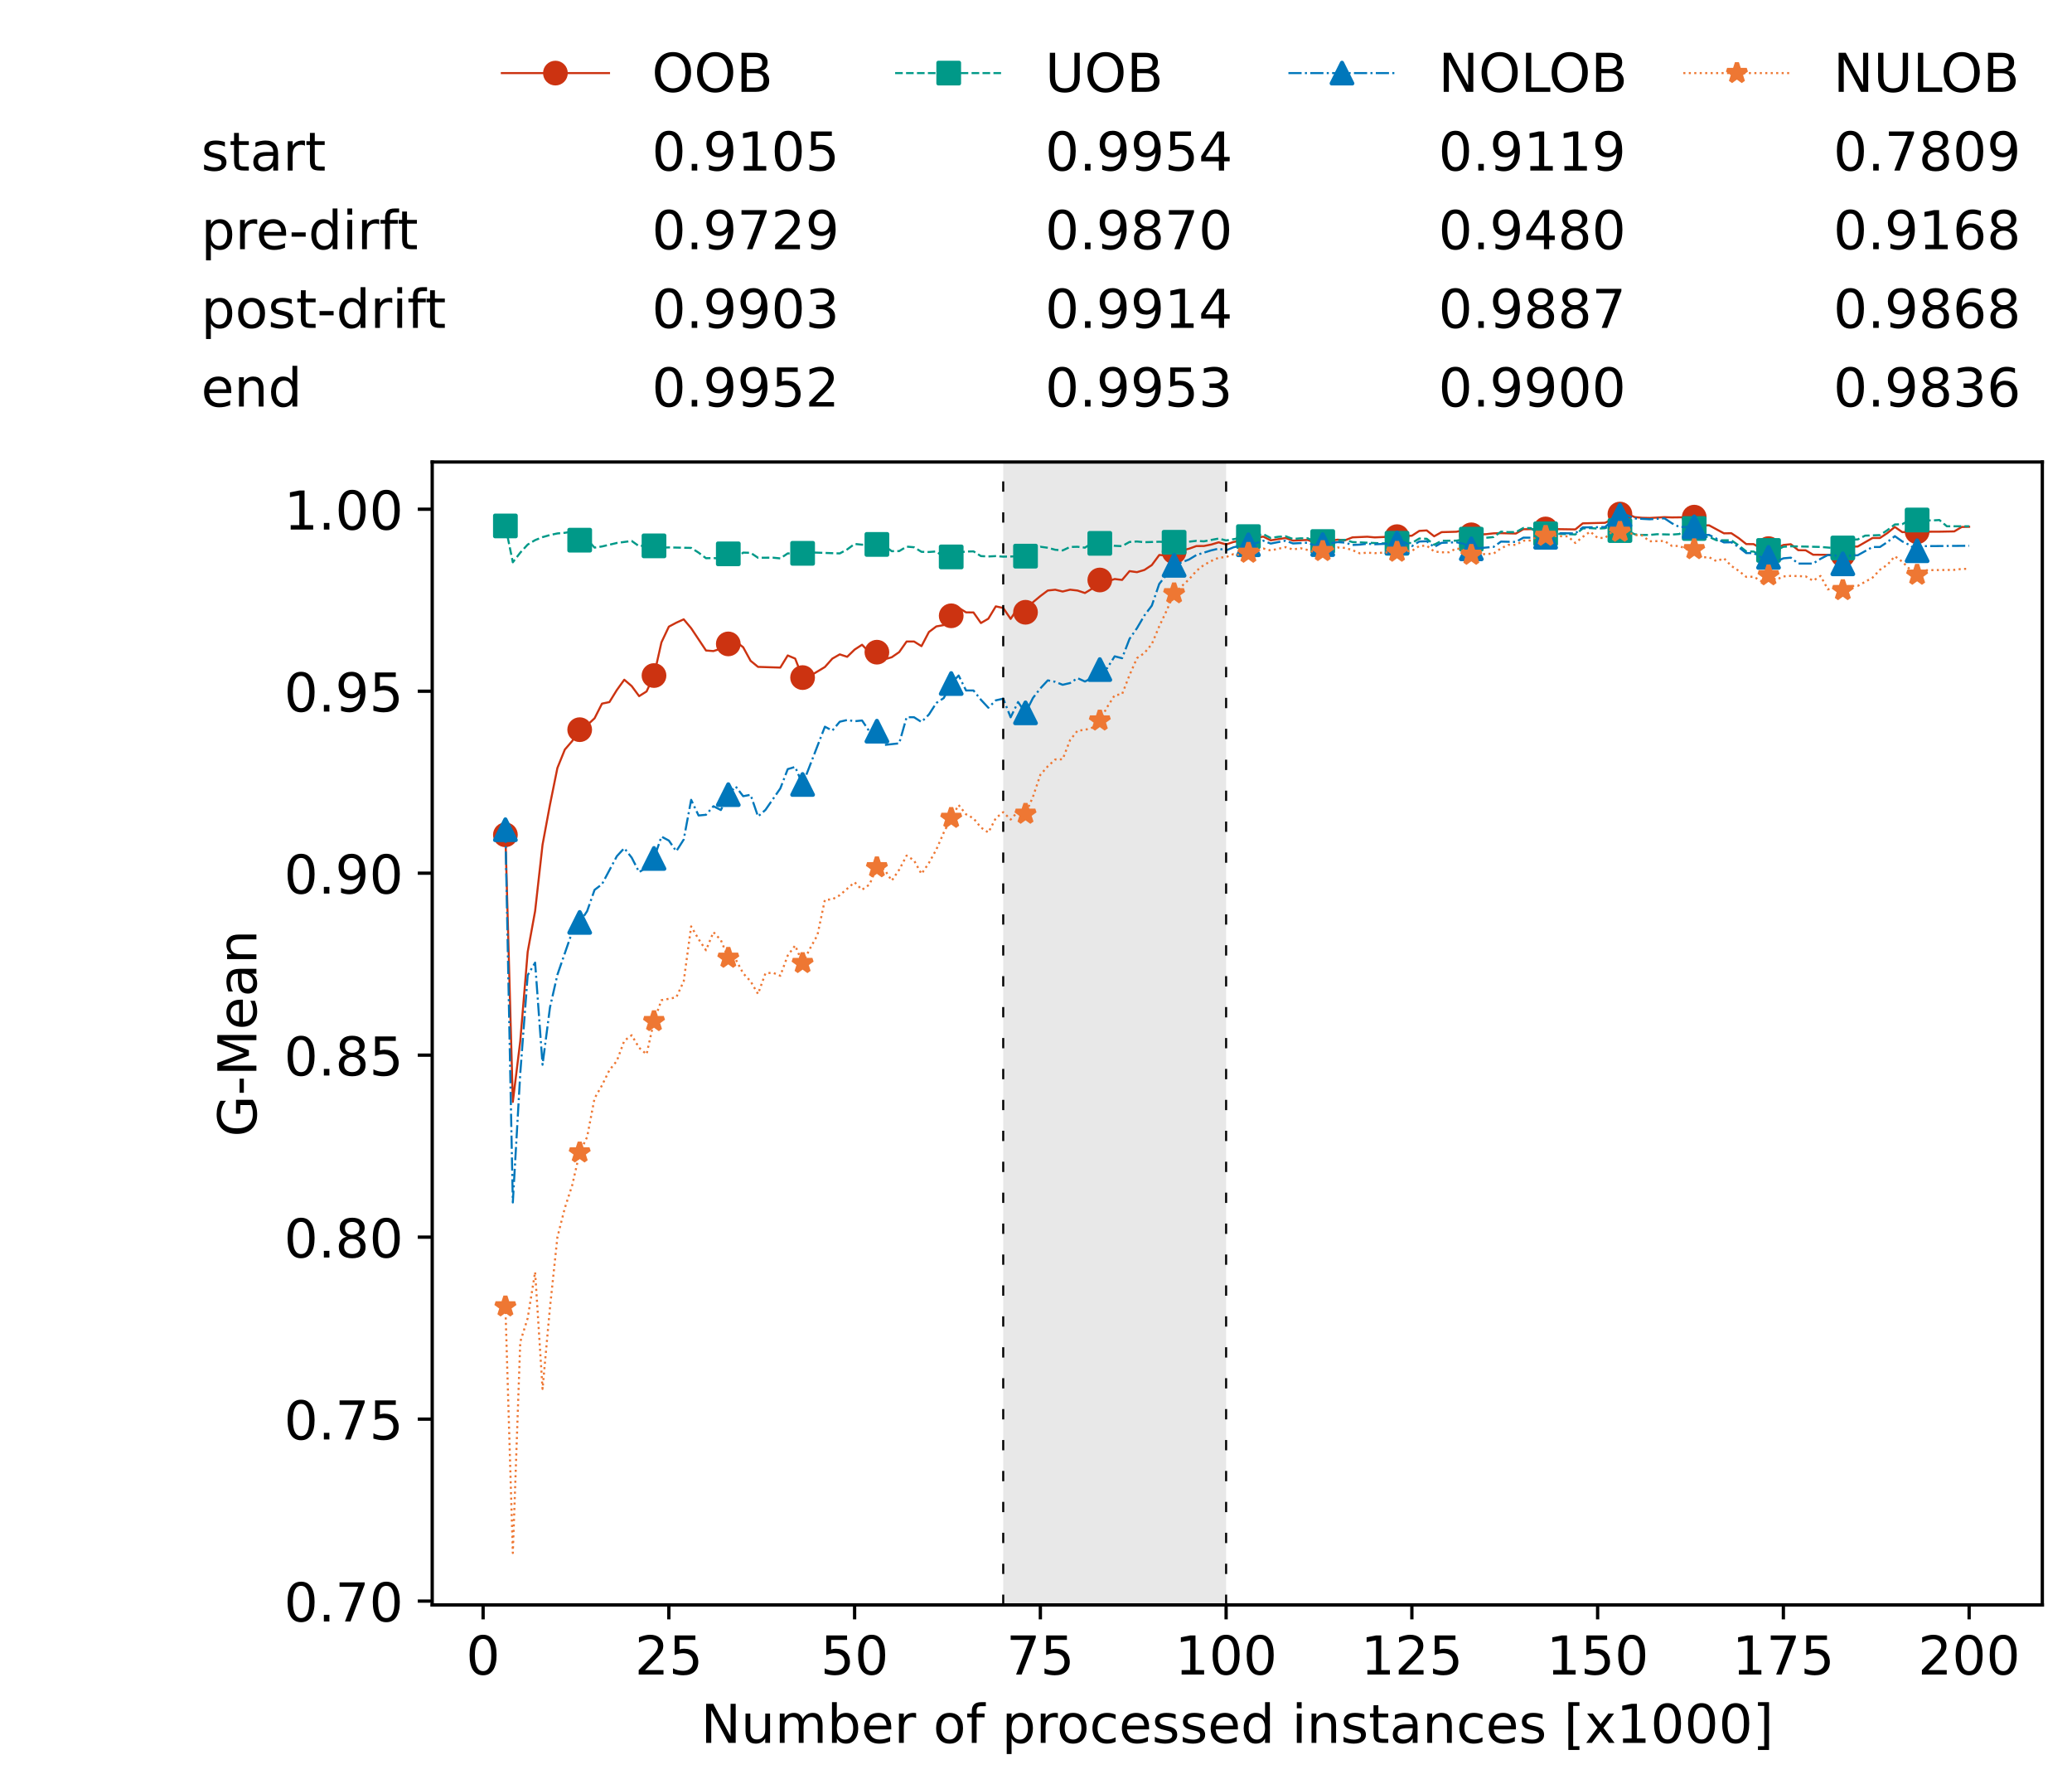 <?xml version="1.0" encoding="utf-8" standalone="no"?>
<!DOCTYPE svg PUBLIC "-//W3C//DTD SVG 1.1//EN"
  "http://www.w3.org/Graphics/SVG/1.1/DTD/svg11.dtd">
<!-- Created with matplotlib (https://matplotlib.org/) -->
<svg height="432.615pt" version="1.1" viewBox="0 0 502.65 432.615" width="502.65pt" xmlns="http://www.w3.org/2000/svg" xmlns:xlink="http://www.w3.org/1999/xlink">
 <defs>
  <style type="text/css">*{stroke-linecap:butt;stroke-linejoin:round;}</style>
 </defs>
 <g id="figure_1">
  <g id="patch_1">
   <path d="M 0 432.615 
L 502.65 432.615 
L 502.65 0 
L 0 0 
z
" style="fill:#ffffff;"/>
  </g>
  <g id="axes_1">
   <g id="patch_2">
    <path d="M 104.85 389.252 
L 495.45 389.252 
L 495.45 112.052 
L 104.85 112.052 
z
" style="fill:#ffffff;"/>
   </g>
   <g id="patch_3">
    <path clip-path="url(#p6a27aa1124)" d="M 297.446 389.252 
L 297.446 112.052 
L 243.372 112.052 
L 243.372 389.252 
z
" style="fill:#d3d3d3;opacity:0.5;"/>
   </g>
   <g id="matplotlib.axis_1">
    <g id="xtick_1">
     <g id="line2d_1">
      <defs>
       <path d="M 0 0 
L 0 3.5 
" id="m58200ba9cf" style="stroke:#000000;stroke-width:0.8;"/>
      </defs>
      <g>
       <use style="stroke:#000000;stroke-width:0.8;" x="117.197" xlink:href="#m58200ba9cf" y="389.252"/>
      </g>
     </g>
     <g id="text_1">
      <!-- 0 -->
      <g transform="translate(113.061 406.13)scale(0.13 -0.13)">
       <defs>
        <path d="M 31.781 66.406 
Q 24.172 66.406 20.328 58.906 
Q 16.5 51.422 16.5 36.375 
Q 16.5 21.391 20.328 13.891 
Q 24.172 6.391 31.781 6.391 
Q 39.453 6.391 43.281 13.891 
Q 47.125 21.391 47.125 36.375 
Q 47.125 51.422 43.281 58.906 
Q 39.453 66.406 31.781 66.406 
z
M 31.781 74.219 
Q 44.047 74.219 50.516 64.516 
Q 56.984 54.828 56.984 36.375 
Q 56.984 17.969 50.516 8.266 
Q 44.047 -1.422 31.781 -1.422 
Q 19.531 -1.422 13.062 8.266 
Q 6.594 17.969 6.594 36.375 
Q 6.594 54.828 13.062 64.516 
Q 19.531 74.219 31.781 74.219 
z
" id="DejaVuSans-48"/>
       </defs>
       <use xlink:href="#DejaVuSans-48"/>
      </g>
     </g>
    </g>
    <g id="xtick_2">
     <g id="line2d_2">
      <g>
       <use style="stroke:#000000;stroke-width:0.8;" x="162.259" xlink:href="#m58200ba9cf" y="389.252"/>
      </g>
     </g>
     <g id="text_2">
      <!-- 25 -->
      <g transform="translate(153.988 406.13)scale(0.13 -0.13)">
       <defs>
        <path d="M 19.188 8.297 
L 53.609 8.297 
L 53.609 0 
L 7.328 0 
L 7.328 8.297 
Q 12.938 14.109 22.625 23.891 
Q 32.328 33.688 34.812 36.531 
Q 39.547 41.844 41.422 45.531 
Q 43.312 49.219 43.312 52.781 
Q 43.312 58.594 39.234 62.25 
Q 35.156 65.922 28.609 65.922 
Q 23.969 65.922 18.812 64.312 
Q 13.672 62.703 7.812 59.422 
L 7.812 69.391 
Q 13.766 71.781 18.938 73 
Q 24.125 74.219 28.422 74.219 
Q 39.75 74.219 46.484 68.547 
Q 53.219 62.891 53.219 53.422 
Q 53.219 48.922 51.531 44.891 
Q 49.859 40.875 45.406 35.406 
Q 44.188 33.984 37.641 27.219 
Q 31.109 20.453 19.188 8.297 
z
" id="DejaVuSans-50"/>
        <path d="M 10.797 72.906 
L 49.516 72.906 
L 49.516 64.594 
L 19.828 64.594 
L 19.828 46.734 
Q 21.969 47.469 24.109 47.828 
Q 26.266 48.188 28.422 48.188 
Q 40.625 48.188 47.75 41.5 
Q 54.891 34.812 54.891 23.391 
Q 54.891 11.625 47.562 5.094 
Q 40.234 -1.422 26.906 -1.422 
Q 22.312 -1.422 17.547 -0.641 
Q 12.797 0.141 7.719 1.703 
L 7.719 11.625 
Q 12.109 9.234 16.797 8.062 
Q 21.484 6.891 26.703 6.891 
Q 35.156 6.891 40.078 11.328 
Q 45.016 15.766 45.016 23.391 
Q 45.016 31 40.078 35.438 
Q 35.156 39.891 26.703 39.891 
Q 22.75 39.891 18.812 39.016 
Q 14.891 38.141 10.797 36.281 
z
" id="DejaVuSans-53"/>
       </defs>
       <use xlink:href="#DejaVuSans-50"/>
       <use x="63.623" xlink:href="#DejaVuSans-53"/>
      </g>
     </g>
    </g>
    <g id="xtick_3">
     <g id="line2d_3">
      <g>
       <use style="stroke:#000000;stroke-width:0.8;" x="207.322" xlink:href="#m58200ba9cf" y="389.252"/>
      </g>
     </g>
     <g id="text_3">
      <!-- 50 -->
      <g transform="translate(199.05 406.13)scale(0.13 -0.13)">
       <use xlink:href="#DejaVuSans-53"/>
       <use x="63.623" xlink:href="#DejaVuSans-48"/>
      </g>
     </g>
    </g>
    <g id="xtick_4">
     <g id="line2d_4">
      <g>
       <use style="stroke:#000000;stroke-width:0.8;" x="252.384" xlink:href="#m58200ba9cf" y="389.252"/>
      </g>
     </g>
     <g id="text_4">
      <!-- 75 -->
      <g transform="translate(244.113 406.13)scale(0.13 -0.13)">
       <defs>
        <path d="M 8.203 72.906 
L 55.078 72.906 
L 55.078 68.703 
L 28.609 0 
L 18.312 0 
L 43.219 64.594 
L 8.203 64.594 
z
" id="DejaVuSans-55"/>
       </defs>
       <use xlink:href="#DejaVuSans-55"/>
       <use x="63.623" xlink:href="#DejaVuSans-53"/>
      </g>
     </g>
    </g>
    <g id="xtick_5">
     <g id="line2d_5">
      <g>
       <use style="stroke:#000000;stroke-width:0.8;" x="297.446" xlink:href="#m58200ba9cf" y="389.252"/>
      </g>
     </g>
     <g id="text_5">
      <!-- 100 -->
      <g transform="translate(285.039 406.13)scale(0.13 -0.13)">
       <defs>
        <path d="M 12.406 8.297 
L 28.516 8.297 
L 28.516 63.922 
L 10.984 60.406 
L 10.984 69.391 
L 28.422 72.906 
L 38.281 72.906 
L 38.281 8.297 
L 54.391 8.297 
L 54.391 0 
L 12.406 0 
z
" id="DejaVuSans-49"/>
       </defs>
       <use xlink:href="#DejaVuSans-49"/>
       <use x="63.623" xlink:href="#DejaVuSans-48"/>
       <use x="127.246" xlink:href="#DejaVuSans-48"/>
      </g>
     </g>
    </g>
    <g id="xtick_6">
     <g id="line2d_6">
      <g>
       <use style="stroke:#000000;stroke-width:0.8;" x="342.509" xlink:href="#m58200ba9cf" y="389.252"/>
      </g>
     </g>
     <g id="text_6">
      <!-- 125 -->
      <g transform="translate(330.102 406.13)scale(0.13 -0.13)">
       <use xlink:href="#DejaVuSans-49"/>
       <use x="63.623" xlink:href="#DejaVuSans-50"/>
       <use x="127.246" xlink:href="#DejaVuSans-53"/>
      </g>
     </g>
    </g>
    <g id="xtick_7">
     <g id="line2d_7">
      <g>
       <use style="stroke:#000000;stroke-width:0.8;" x="387.571" xlink:href="#m58200ba9cf" y="389.252"/>
      </g>
     </g>
     <g id="text_7">
      <!-- 150 -->
      <g transform="translate(375.164 406.13)scale(0.13 -0.13)">
       <use xlink:href="#DejaVuSans-49"/>
       <use x="63.623" xlink:href="#DejaVuSans-53"/>
       <use x="127.246" xlink:href="#DejaVuSans-48"/>
      </g>
     </g>
    </g>
    <g id="xtick_8">
     <g id="line2d_8">
      <g>
       <use style="stroke:#000000;stroke-width:0.8;" x="432.633" xlink:href="#m58200ba9cf" y="389.252"/>
      </g>
     </g>
     <g id="text_8">
      <!-- 175 -->
      <g transform="translate(420.226 406.13)scale(0.13 -0.13)">
       <use xlink:href="#DejaVuSans-49"/>
       <use x="63.623" xlink:href="#DejaVuSans-55"/>
       <use x="127.246" xlink:href="#DejaVuSans-53"/>
      </g>
     </g>
    </g>
    <g id="xtick_9">
     <g id="line2d_9">
      <g>
       <use style="stroke:#000000;stroke-width:0.8;" x="477.695" xlink:href="#m58200ba9cf" y="389.252"/>
      </g>
     </g>
     <g id="text_9">
      <!-- 200 -->
      <g transform="translate(465.289 406.13)scale(0.13 -0.13)">
       <use xlink:href="#DejaVuSans-50"/>
       <use x="63.623" xlink:href="#DejaVuSans-48"/>
       <use x="127.246" xlink:href="#DejaVuSans-48"/>
      </g>
     </g>
    </g>
    <g id="text_10">
     <!-- Number of processed instances [x1000] -->
     <g transform="translate(170.025 422.711)scale(0.13 -0.13)">
      <defs>
       <path d="M 9.812 72.906 
L 23.094 72.906 
L 55.422 11.922 
L 55.422 72.906 
L 64.984 72.906 
L 64.984 0 
L 51.703 0 
L 19.391 60.984 
L 19.391 0 
L 9.812 0 
z
" id="DejaVuSans-78"/>
       <path d="M 8.5 21.578 
L 8.5 54.688 
L 17.484 54.688 
L 17.484 21.922 
Q 17.484 14.156 20.5 10.266 
Q 23.531 6.391 29.594 6.391 
Q 36.859 6.391 41.078 11.031 
Q 45.312 15.672 45.312 23.688 
L 45.312 54.688 
L 54.297 54.688 
L 54.297 0 
L 45.312 0 
L 45.312 8.406 
Q 42.047 3.422 37.719 1 
Q 33.406 -1.422 27.688 -1.422 
Q 18.266 -1.422 13.375 4.438 
Q 8.5 10.297 8.5 21.578 
z
M 31.109 56 
z
" id="DejaVuSans-117"/>
       <path d="M 52 44.188 
Q 55.375 50.25 60.062 53.125 
Q 64.75 56 71.094 56 
Q 79.641 56 84.281 50.016 
Q 88.922 44.047 88.922 33.016 
L 88.922 0 
L 79.891 0 
L 79.891 32.719 
Q 79.891 40.578 77.094 44.375 
Q 74.312 48.188 68.609 48.188 
Q 61.625 48.188 57.562 43.547 
Q 53.516 38.922 53.516 30.906 
L 53.516 0 
L 44.484 0 
L 44.484 32.719 
Q 44.484 40.625 41.703 44.406 
Q 38.922 48.188 33.109 48.188 
Q 26.219 48.188 22.156 43.531 
Q 18.109 38.875 18.109 30.906 
L 18.109 0 
L 9.078 0 
L 9.078 54.688 
L 18.109 54.688 
L 18.109 46.188 
Q 21.188 51.219 25.484 53.609 
Q 29.781 56 35.688 56 
Q 41.656 56 45.828 52.969 
Q 50 49.953 52 44.188 
z
" id="DejaVuSans-109"/>
       <path d="M 48.688 27.297 
Q 48.688 37.203 44.609 42.844 
Q 40.531 48.484 33.406 48.484 
Q 26.266 48.484 22.188 42.844 
Q 18.109 37.203 18.109 27.297 
Q 18.109 17.391 22.188 11.75 
Q 26.266 6.109 33.406 6.109 
Q 40.531 6.109 44.609 11.75 
Q 48.688 17.391 48.688 27.297 
z
M 18.109 46.391 
Q 20.953 51.266 25.266 53.625 
Q 29.594 56 35.594 56 
Q 45.562 56 51.781 48.094 
Q 58.016 40.188 58.016 27.297 
Q 58.016 14.406 51.781 6.484 
Q 45.562 -1.422 35.594 -1.422 
Q 29.594 -1.422 25.266 0.953 
Q 20.953 3.328 18.109 8.203 
L 18.109 0 
L 9.078 0 
L 9.078 75.984 
L 18.109 75.984 
z
" id="DejaVuSans-98"/>
       <path d="M 56.203 29.594 
L 56.203 25.203 
L 14.891 25.203 
Q 15.484 15.922 20.484 11.062 
Q 25.484 6.203 34.422 6.203 
Q 39.594 6.203 44.453 7.469 
Q 49.312 8.734 54.109 11.281 
L 54.109 2.781 
Q 49.266 0.734 44.188 -0.344 
Q 39.109 -1.422 33.891 -1.422 
Q 20.797 -1.422 13.156 6.188 
Q 5.516 13.812 5.516 26.812 
Q 5.516 40.234 12.766 48.109 
Q 20.016 56 32.328 56 
Q 43.359 56 49.781 48.891 
Q 56.203 41.797 56.203 29.594 
z
M 47.219 32.234 
Q 47.125 39.594 43.094 43.984 
Q 39.062 48.391 32.422 48.391 
Q 24.906 48.391 20.391 44.141 
Q 15.875 39.891 15.188 32.172 
z
" id="DejaVuSans-101"/>
       <path d="M 41.109 46.297 
Q 39.594 47.172 37.812 47.578 
Q 36.031 48 33.891 48 
Q 26.266 48 22.188 43.047 
Q 18.109 38.094 18.109 28.812 
L 18.109 0 
L 9.078 0 
L 9.078 54.688 
L 18.109 54.688 
L 18.109 46.188 
Q 20.953 51.172 25.484 53.578 
Q 30.031 56 36.531 56 
Q 37.453 56 38.578 55.875 
Q 39.703 55.766 41.062 55.516 
z
" id="DejaVuSans-114"/>
       <path id="DejaVuSans-32"/>
       <path d="M 30.609 48.391 
Q 23.391 48.391 19.188 42.75 
Q 14.984 37.109 14.984 27.297 
Q 14.984 17.484 19.156 11.844 
Q 23.344 6.203 30.609 6.203 
Q 37.797 6.203 41.984 11.859 
Q 46.188 17.531 46.188 27.297 
Q 46.188 37.016 41.984 42.703 
Q 37.797 48.391 30.609 48.391 
z
M 30.609 56 
Q 42.328 56 49.016 48.375 
Q 55.719 40.766 55.719 27.297 
Q 55.719 13.875 49.016 6.219 
Q 42.328 -1.422 30.609 -1.422 
Q 18.844 -1.422 12.172 6.219 
Q 5.516 13.875 5.516 27.297 
Q 5.516 40.766 12.172 48.375 
Q 18.844 56 30.609 56 
z
" id="DejaVuSans-111"/>
       <path d="M 37.109 75.984 
L 37.109 68.5 
L 28.516 68.5 
Q 23.688 68.5 21.797 66.547 
Q 19.922 64.594 19.922 59.516 
L 19.922 54.688 
L 34.719 54.688 
L 34.719 47.703 
L 19.922 47.703 
L 19.922 0 
L 10.891 0 
L 10.891 47.703 
L 2.297 47.703 
L 2.297 54.688 
L 10.891 54.688 
L 10.891 58.5 
Q 10.891 67.625 15.141 71.797 
Q 19.391 75.984 28.609 75.984 
z
" id="DejaVuSans-102"/>
       <path d="M 18.109 8.203 
L 18.109 -20.797 
L 9.078 -20.797 
L 9.078 54.688 
L 18.109 54.688 
L 18.109 46.391 
Q 20.953 51.266 25.266 53.625 
Q 29.594 56 35.594 56 
Q 45.562 56 51.781 48.094 
Q 58.016 40.188 58.016 27.297 
Q 58.016 14.406 51.781 6.484 
Q 45.562 -1.422 35.594 -1.422 
Q 29.594 -1.422 25.266 0.953 
Q 20.953 3.328 18.109 8.203 
z
M 48.688 27.297 
Q 48.688 37.203 44.609 42.844 
Q 40.531 48.484 33.406 48.484 
Q 26.266 48.484 22.188 42.844 
Q 18.109 37.203 18.109 27.297 
Q 18.109 17.391 22.188 11.75 
Q 26.266 6.109 33.406 6.109 
Q 40.531 6.109 44.609 11.75 
Q 48.688 17.391 48.688 27.297 
z
" id="DejaVuSans-112"/>
       <path d="M 48.781 52.594 
L 48.781 44.188 
Q 44.969 46.297 41.141 47.344 
Q 37.312 48.391 33.406 48.391 
Q 24.656 48.391 19.812 42.844 
Q 14.984 37.312 14.984 27.297 
Q 14.984 17.281 19.812 11.734 
Q 24.656 6.203 33.406 6.203 
Q 37.312 6.203 41.141 7.25 
Q 44.969 8.297 48.781 10.406 
L 48.781 2.094 
Q 45.016 0.344 40.984 -0.531 
Q 36.969 -1.422 32.422 -1.422 
Q 20.062 -1.422 12.781 6.344 
Q 5.516 14.109 5.516 27.297 
Q 5.516 40.672 12.859 48.328 
Q 20.219 56 33.016 56 
Q 37.156 56 41.109 55.141 
Q 45.062 54.297 48.781 52.594 
z
" id="DejaVuSans-99"/>
       <path d="M 44.281 53.078 
L 44.281 44.578 
Q 40.484 46.531 36.375 47.5 
Q 32.281 48.484 27.875 48.484 
Q 21.188 48.484 17.844 46.438 
Q 14.5 44.391 14.5 40.281 
Q 14.5 37.156 16.891 35.375 
Q 19.281 33.594 26.516 31.984 
L 29.594 31.297 
Q 39.156 29.25 43.188 25.516 
Q 47.219 21.781 47.219 15.094 
Q 47.219 7.469 41.188 3.016 
Q 35.156 -1.422 24.609 -1.422 
Q 20.219 -1.422 15.453 -0.562 
Q 10.688 0.297 5.422 2 
L 5.422 11.281 
Q 10.406 8.688 15.234 7.391 
Q 20.062 6.109 24.812 6.109 
Q 31.156 6.109 34.562 8.281 
Q 37.984 10.453 37.984 14.406 
Q 37.984 18.062 35.516 20.016 
Q 33.062 21.969 24.703 23.781 
L 21.578 24.516 
Q 13.234 26.266 9.516 29.906 
Q 5.812 33.547 5.812 39.891 
Q 5.812 47.609 11.281 51.797 
Q 16.75 56 26.812 56 
Q 31.781 56 36.172 55.266 
Q 40.578 54.547 44.281 53.078 
z
" id="DejaVuSans-115"/>
       <path d="M 45.406 46.391 
L 45.406 75.984 
L 54.391 75.984 
L 54.391 0 
L 45.406 0 
L 45.406 8.203 
Q 42.578 3.328 38.25 0.953 
Q 33.938 -1.422 27.875 -1.422 
Q 17.969 -1.422 11.734 6.484 
Q 5.516 14.406 5.516 27.297 
Q 5.516 40.188 11.734 48.094 
Q 17.969 56 27.875 56 
Q 33.938 56 38.25 53.625 
Q 42.578 51.266 45.406 46.391 
z
M 14.797 27.297 
Q 14.797 17.391 18.875 11.75 
Q 22.953 6.109 30.078 6.109 
Q 37.203 6.109 41.297 11.75 
Q 45.406 17.391 45.406 27.297 
Q 45.406 37.203 41.297 42.844 
Q 37.203 48.484 30.078 48.484 
Q 22.953 48.484 18.875 42.844 
Q 14.797 37.203 14.797 27.297 
z
" id="DejaVuSans-100"/>
       <path d="M 9.422 54.688 
L 18.406 54.688 
L 18.406 0 
L 9.422 0 
z
M 9.422 75.984 
L 18.406 75.984 
L 18.406 64.594 
L 9.422 64.594 
z
" id="DejaVuSans-105"/>
       <path d="M 54.891 33.016 
L 54.891 0 
L 45.906 0 
L 45.906 32.719 
Q 45.906 40.484 42.875 44.328 
Q 39.844 48.188 33.797 48.188 
Q 26.516 48.188 22.312 43.547 
Q 18.109 38.922 18.109 30.906 
L 18.109 0 
L 9.078 0 
L 9.078 54.688 
L 18.109 54.688 
L 18.109 46.188 
Q 21.344 51.125 25.703 53.562 
Q 30.078 56 35.797 56 
Q 45.219 56 50.047 50.172 
Q 54.891 44.344 54.891 33.016 
z
" id="DejaVuSans-110"/>
       <path d="M 18.312 70.219 
L 18.312 54.688 
L 36.812 54.688 
L 36.812 47.703 
L 18.312 47.703 
L 18.312 18.016 
Q 18.312 11.328 20.141 9.422 
Q 21.969 7.516 27.594 7.516 
L 36.812 7.516 
L 36.812 0 
L 27.594 0 
Q 17.188 0 13.234 3.875 
Q 9.281 7.766 9.281 18.016 
L 9.281 47.703 
L 2.688 47.703 
L 2.688 54.688 
L 9.281 54.688 
L 9.281 70.219 
z
" id="DejaVuSans-116"/>
       <path d="M 34.281 27.484 
Q 23.391 27.484 19.188 25 
Q 14.984 22.516 14.984 16.5 
Q 14.984 11.719 18.141 8.906 
Q 21.297 6.109 26.703 6.109 
Q 34.188 6.109 38.703 11.406 
Q 43.219 16.703 43.219 25.484 
L 43.219 27.484 
z
M 52.203 31.203 
L 52.203 0 
L 43.219 0 
L 43.219 8.297 
Q 40.141 3.328 35.547 0.953 
Q 30.953 -1.422 24.312 -1.422 
Q 15.922 -1.422 10.953 3.297 
Q 6 8.016 6 15.922 
Q 6 25.141 12.172 29.828 
Q 18.359 34.516 30.609 34.516 
L 43.219 34.516 
L 43.219 35.406 
Q 43.219 41.609 39.141 45 
Q 35.062 48.391 27.688 48.391 
Q 23 48.391 18.547 47.266 
Q 14.109 46.141 10.016 43.891 
L 10.016 52.203 
Q 14.938 54.109 19.578 55.047 
Q 24.219 56 28.609 56 
Q 40.484 56 46.344 49.844 
Q 52.203 43.703 52.203 31.203 
z
" id="DejaVuSans-97"/>
       <path d="M 8.594 75.984 
L 29.297 75.984 
L 29.297 69 
L 17.578 69 
L 17.578 -6.203 
L 29.297 -6.203 
L 29.297 -13.188 
L 8.594 -13.188 
z
" id="DejaVuSans-91"/>
       <path d="M 54.891 54.688 
L 35.109 28.078 
L 55.906 0 
L 45.312 0 
L 29.391 21.484 
L 13.484 0 
L 2.875 0 
L 24.125 28.609 
L 4.688 54.688 
L 15.281 54.688 
L 29.781 35.203 
L 44.281 54.688 
z
" id="DejaVuSans-120"/>
       <path d="M 30.422 75.984 
L 30.422 -13.188 
L 9.719 -13.188 
L 9.719 -6.203 
L 21.391 -6.203 
L 21.391 69 
L 9.719 69 
L 9.719 75.984 
z
" id="DejaVuSans-93"/>
      </defs>
      <use xlink:href="#DejaVuSans-78"/>
      <use x="74.805" xlink:href="#DejaVuSans-117"/>
      <use x="138.184" xlink:href="#DejaVuSans-109"/>
      <use x="235.596" xlink:href="#DejaVuSans-98"/>
      <use x="299.072" xlink:href="#DejaVuSans-101"/>
      <use x="360.596" xlink:href="#DejaVuSans-114"/>
      <use x="401.709" xlink:href="#DejaVuSans-32"/>
      <use x="433.496" xlink:href="#DejaVuSans-111"/>
      <use x="494.678" xlink:href="#DejaVuSans-102"/>
      <use x="529.883" xlink:href="#DejaVuSans-32"/>
      <use x="561.67" xlink:href="#DejaVuSans-112"/>
      <use x="625.146" xlink:href="#DejaVuSans-114"/>
      <use x="664.01" xlink:href="#DejaVuSans-111"/>
      <use x="725.191" xlink:href="#DejaVuSans-99"/>
      <use x="780.172" xlink:href="#DejaVuSans-101"/>
      <use x="841.695" xlink:href="#DejaVuSans-115"/>
      <use x="893.795" xlink:href="#DejaVuSans-115"/>
      <use x="945.895" xlink:href="#DejaVuSans-101"/>
      <use x="1007.418" xlink:href="#DejaVuSans-100"/>
      <use x="1070.895" xlink:href="#DejaVuSans-32"/>
      <use x="1102.682" xlink:href="#DejaVuSans-105"/>
      <use x="1130.465" xlink:href="#DejaVuSans-110"/>
      <use x="1193.844" xlink:href="#DejaVuSans-115"/>
      <use x="1245.943" xlink:href="#DejaVuSans-116"/>
      <use x="1285.152" xlink:href="#DejaVuSans-97"/>
      <use x="1346.432" xlink:href="#DejaVuSans-110"/>
      <use x="1409.811" xlink:href="#DejaVuSans-99"/>
      <use x="1464.791" xlink:href="#DejaVuSans-101"/>
      <use x="1526.314" xlink:href="#DejaVuSans-115"/>
      <use x="1578.414" xlink:href="#DejaVuSans-32"/>
      <use x="1610.201" xlink:href="#DejaVuSans-91"/>
      <use x="1649.215" xlink:href="#DejaVuSans-120"/>
      <use x="1708.395" xlink:href="#DejaVuSans-49"/>
      <use x="1772.018" xlink:href="#DejaVuSans-48"/>
      <use x="1835.641" xlink:href="#DejaVuSans-48"/>
      <use x="1899.264" xlink:href="#DejaVuSans-48"/>
      <use x="1962.887" xlink:href="#DejaVuSans-93"/>
     </g>
    </g>
   </g>
   <g id="matplotlib.axis_2">
    <g id="ytick_1">
     <g id="line2d_10">
      <defs>
       <path d="M 0 0 
L -3.5 0 
" id="m88538b9e44" style="stroke:#000000;stroke-width:0.8;"/>
      </defs>
      <g>
       <use style="stroke:#000000;stroke-width:0.8;" x="104.85" xlink:href="#m88538b9e44" y="388.32"/>
      </g>
     </g>
     <g id="text_11">
      <!-- 0.70 -->
      <g transform="translate(68.905 393.259)scale(0.13 -0.13)">
       <defs>
        <path d="M 10.688 12.406 
L 21 12.406 
L 21 0 
L 10.688 0 
z
" id="DejaVuSans-46"/>
       </defs>
       <use xlink:href="#DejaVuSans-48"/>
       <use x="63.623" xlink:href="#DejaVuSans-46"/>
       <use x="95.41" xlink:href="#DejaVuSans-55"/>
       <use x="159.033" xlink:href="#DejaVuSans-48"/>
      </g>
     </g>
    </g>
    <g id="ytick_2">
     <g id="line2d_11">
      <g>
       <use style="stroke:#000000;stroke-width:0.8;" x="104.85" xlink:href="#m88538b9e44" y="344.184"/>
      </g>
     </g>
     <g id="text_12">
      <!-- 0.75 -->
      <g transform="translate(68.905 349.123)scale(0.13 -0.13)">
       <use xlink:href="#DejaVuSans-48"/>
       <use x="63.623" xlink:href="#DejaVuSans-46"/>
       <use x="95.41" xlink:href="#DejaVuSans-55"/>
       <use x="159.033" xlink:href="#DejaVuSans-53"/>
      </g>
     </g>
    </g>
    <g id="ytick_3">
     <g id="line2d_12">
      <g>
       <use style="stroke:#000000;stroke-width:0.8;" x="104.85" xlink:href="#m88538b9e44" y="300.048"/>
      </g>
     </g>
     <g id="text_13">
      <!-- 0.80 -->
      <g transform="translate(68.905 304.987)scale(0.13 -0.13)">
       <defs>
        <path d="M 31.781 34.625 
Q 24.75 34.625 20.719 30.859 
Q 16.703 27.094 16.703 20.516 
Q 16.703 13.922 20.719 10.156 
Q 24.75 6.391 31.781 6.391 
Q 38.812 6.391 42.859 10.172 
Q 46.922 13.969 46.922 20.516 
Q 46.922 27.094 42.891 30.859 
Q 38.875 34.625 31.781 34.625 
z
M 21.922 38.812 
Q 15.578 40.375 12.031 44.719 
Q 8.5 49.078 8.5 55.328 
Q 8.5 64.062 14.719 69.141 
Q 20.953 74.219 31.781 74.219 
Q 42.672 74.219 48.875 69.141 
Q 55.078 64.062 55.078 55.328 
Q 55.078 49.078 51.531 44.719 
Q 48 40.375 41.703 38.812 
Q 48.828 37.156 52.797 32.312 
Q 56.781 27.484 56.781 20.516 
Q 56.781 9.906 50.312 4.234 
Q 43.844 -1.422 31.781 -1.422 
Q 19.734 -1.422 13.25 4.234 
Q 6.781 9.906 6.781 20.516 
Q 6.781 27.484 10.781 32.312 
Q 14.797 37.156 21.922 38.812 
z
M 18.312 54.391 
Q 18.312 48.734 21.844 45.562 
Q 25.391 42.391 31.781 42.391 
Q 38.141 42.391 41.719 45.562 
Q 45.312 48.734 45.312 54.391 
Q 45.312 60.062 41.719 63.234 
Q 38.141 66.406 31.781 66.406 
Q 25.391 66.406 21.844 63.234 
Q 18.312 60.062 18.312 54.391 
z
" id="DejaVuSans-56"/>
       </defs>
       <use xlink:href="#DejaVuSans-48"/>
       <use x="63.623" xlink:href="#DejaVuSans-46"/>
       <use x="95.41" xlink:href="#DejaVuSans-56"/>
       <use x="159.033" xlink:href="#DejaVuSans-48"/>
      </g>
     </g>
    </g>
    <g id="ytick_4">
     <g id="line2d_13">
      <g>
       <use style="stroke:#000000;stroke-width:0.8;" x="104.85" xlink:href="#m88538b9e44" y="255.912"/>
      </g>
     </g>
     <g id="text_14">
      <!-- 0.85 -->
      <g transform="translate(68.905 260.851)scale(0.13 -0.13)">
       <use xlink:href="#DejaVuSans-48"/>
       <use x="63.623" xlink:href="#DejaVuSans-46"/>
       <use x="95.41" xlink:href="#DejaVuSans-56"/>
       <use x="159.033" xlink:href="#DejaVuSans-53"/>
      </g>
     </g>
    </g>
    <g id="ytick_5">
     <g id="line2d_14">
      <g>
       <use style="stroke:#000000;stroke-width:0.8;" x="104.85" xlink:href="#m88538b9e44" y="211.776"/>
      </g>
     </g>
     <g id="text_15">
      <!-- 0.90 -->
      <g transform="translate(68.905 216.715)scale(0.13 -0.13)">
       <defs>
        <path d="M 10.984 1.516 
L 10.984 10.5 
Q 14.703 8.734 18.5 7.812 
Q 22.312 6.891 25.984 6.891 
Q 35.75 6.891 40.891 13.453 
Q 46.047 20.016 46.781 33.406 
Q 43.953 29.203 39.594 26.953 
Q 35.25 24.703 29.984 24.703 
Q 19.047 24.703 12.672 31.312 
Q 6.297 37.938 6.297 49.422 
Q 6.297 60.641 12.938 67.422 
Q 19.578 74.219 30.609 74.219 
Q 43.266 74.219 49.922 64.516 
Q 56.594 54.828 56.594 36.375 
Q 56.594 19.141 48.406 8.859 
Q 40.234 -1.422 26.422 -1.422 
Q 22.703 -1.422 18.891 -0.688 
Q 15.094 0.047 10.984 1.516 
z
M 30.609 32.422 
Q 37.25 32.422 41.125 36.953 
Q 45.016 41.5 45.016 49.422 
Q 45.016 57.281 41.125 61.844 
Q 37.25 66.406 30.609 66.406 
Q 23.969 66.406 20.094 61.844 
Q 16.219 57.281 16.219 49.422 
Q 16.219 41.5 20.094 36.953 
Q 23.969 32.422 30.609 32.422 
z
" id="DejaVuSans-57"/>
       </defs>
       <use xlink:href="#DejaVuSans-48"/>
       <use x="63.623" xlink:href="#DejaVuSans-46"/>
       <use x="95.41" xlink:href="#DejaVuSans-57"/>
       <use x="159.033" xlink:href="#DejaVuSans-48"/>
      </g>
     </g>
    </g>
    <g id="ytick_6">
     <g id="line2d_15">
      <g>
       <use style="stroke:#000000;stroke-width:0.8;" x="104.85" xlink:href="#m88538b9e44" y="167.64"/>
      </g>
     </g>
     <g id="text_16">
      <!-- 0.95 -->
      <g transform="translate(68.905 172.579)scale(0.13 -0.13)">
       <use xlink:href="#DejaVuSans-48"/>
       <use x="63.623" xlink:href="#DejaVuSans-46"/>
       <use x="95.41" xlink:href="#DejaVuSans-57"/>
       <use x="159.033" xlink:href="#DejaVuSans-53"/>
      </g>
     </g>
    </g>
    <g id="ytick_7">
     <g id="line2d_16">
      <g>
       <use style="stroke:#000000;stroke-width:0.8;" x="104.85" xlink:href="#m88538b9e44" y="123.504"/>
      </g>
     </g>
     <g id="text_17">
      <!-- 1.00 -->
      <g transform="translate(68.905 128.443)scale(0.13 -0.13)">
       <use xlink:href="#DejaVuSans-49"/>
       <use x="63.623" xlink:href="#DejaVuSans-46"/>
       <use x="95.41" xlink:href="#DejaVuSans-48"/>
       <use x="159.033" xlink:href="#DejaVuSans-48"/>
      </g>
     </g>
    </g>
    <g id="text_18">
     <!-- G-Mean -->
     <g transform="translate(62.201 275.744)rotate(-90)scale(0.13 -0.13)">
      <defs>
       <path d="M 59.516 10.406 
L 59.516 29.984 
L 43.406 29.984 
L 43.406 38.094 
L 69.281 38.094 
L 69.281 6.781 
Q 63.578 2.734 56.688 0.656 
Q 49.812 -1.422 42 -1.422 
Q 24.906 -1.422 15.25 8.562 
Q 5.609 18.562 5.609 36.375 
Q 5.609 54.25 15.25 64.234 
Q 24.906 74.219 42 74.219 
Q 49.125 74.219 55.547 72.453 
Q 61.969 70.703 67.391 67.281 
L 67.391 56.781 
Q 61.922 61.422 55.766 63.766 
Q 49.609 66.109 42.828 66.109 
Q 29.438 66.109 22.719 58.641 
Q 16.016 51.172 16.016 36.375 
Q 16.016 21.625 22.719 14.156 
Q 29.438 6.688 42.828 6.688 
Q 48.047 6.688 52.141 7.594 
Q 56.25 8.5 59.516 10.406 
z
" id="DejaVuSans-71"/>
       <path d="M 4.891 31.391 
L 31.203 31.391 
L 31.203 23.391 
L 4.891 23.391 
z
" id="DejaVuSans-45"/>
       <path d="M 9.812 72.906 
L 24.516 72.906 
L 43.109 23.297 
L 61.812 72.906 
L 76.516 72.906 
L 76.516 0 
L 66.891 0 
L 66.891 64.016 
L 48.094 14.016 
L 38.188 14.016 
L 19.391 64.016 
L 19.391 0 
L 9.812 0 
z
" id="DejaVuSans-77"/>
      </defs>
      <use xlink:href="#DejaVuSans-71"/>
      <use x="77.49" xlink:href="#DejaVuSans-45"/>
      <use x="113.574" xlink:href="#DejaVuSans-77"/>
      <use x="199.854" xlink:href="#DejaVuSans-101"/>
      <use x="261.377" xlink:href="#DejaVuSans-97"/>
      <use x="322.656" xlink:href="#DejaVuSans-110"/>
     </g>
    </g>
   </g>
   <g id="line2d_17"/>
   <g id="line2d_18"/>
   <g id="line2d_19"/>
   <g id="line2d_20"/>
   <g id="line2d_21"/>
   <g id="line2d_22">
    <path clip-path="url(#p6a27aa1124)" d="M 122.605 202.469 
L 124.407 267.252 
L 126.21 252.537 
L 128.012 230.868 
L 129.815 220.967 
L 131.617 204.872 
L 133.419 195.158 
L 135.222 186.257 
L 137.024 181.795 
L 138.827 179.701 
L 140.629 176.972 
L 142.432 175.873 
L 144.234 174.214 
L 146.037 170.656 
L 147.839 170.279 
L 149.642 167.356 
L 151.444 164.856 
L 153.247 166.406 
L 155.049 168.836 
L 156.852 167.699 
L 158.654 163.841 
L 160.457 155.802 
L 162.259 151.983 
L 164.062 151.027 
L 165.864 150.209 
L 167.667 152.362 
L 171.272 157.769 
L 173.074 157.905 
L 174.877 157.324 
L 176.679 156.171 
L 178.482 155.581 
L 180.284 156.976 
L 182.087 160.267 
L 183.889 161.741 
L 189.297 161.912 
L 191.099 158.969 
L 192.902 159.728 
L 194.704 164.339 
L 196.507 163.938 
L 200.112 161.773 
L 201.914 159.743 
L 203.717 158.707 
L 205.519 159.297 
L 207.322 157.549 
L 209.124 156.374 
L 210.927 158.218 
L 212.729 158.176 
L 214.532 159.926 
L 216.334 159.399 
L 218.137 158.16 
L 219.939 155.585 
L 221.742 155.586 
L 223.544 156.714 
L 225.347 153.281 
L 227.149 151.928 
L 228.952 151.601 
L 230.754 149.352 
L 232.557 147.41 
L 234.359 148.519 
L 236.162 148.542 
L 237.964 151.106 
L 239.767 150.056 
L 241.569 147.067 
L 243.372 147.449 
L 245.174 150.101 
L 246.976 147.361 
L 248.779 148.494 
L 250.581 146.061 
L 252.384 144.566 
L 254.186 143.221 
L 255.989 143.028 
L 257.791 143.462 
L 259.594 143.018 
L 261.396 143.227 
L 263.199 143.824 
L 265.001 142.733 
L 266.804 140.67 
L 268.606 141.054 
L 270.409 140.427 
L 272.211 140.653 
L 274.014 138.518 
L 275.816 138.769 
L 277.619 138.234 
L 279.421 137.049 
L 281.224 134.605 
L 283.026 134.707 
L 284.829 133.844 
L 286.631 133.526 
L 288.434 133.084 
L 290.236 132.437 
L 292.039 132.425 
L 293.841 132.069 
L 295.644 131.532 
L 297.446 132.042 
L 299.249 131.446 
L 306.459 130.148 
L 308.261 131.05 
L 311.866 130.484 
L 313.669 131.119 
L 317.274 130.949 
L 319.076 131.717 
L 324.484 130.891 
L 326.286 131.033 
L 328.089 130.332 
L 331.694 130.175 
L 333.496 130.339 
L 342.509 129.932 
L 344.311 128.759 
L 346.114 128.646 
L 347.916 130.073 
L 349.719 129.06 
L 353.324 128.966 
L 355.126 128.561 
L 356.928 129.713 
L 360.533 129.556 
L 362.336 129.353 
L 364.138 129.308 
L 367.743 129.397 
L 369.546 128.357 
L 374.953 128.29 
L 382.163 128.403 
L 383.966 126.93 
L 389.373 126.796 
L 391.176 125.939 
L 392.978 124.674 
L 394.781 124.652 
L 396.583 125.424 
L 398.386 125.583 
L 400.188 125.628 
L 403.793 125.426 
L 405.596 125.493 
L 411.003 125.425 
L 412.806 127.433 
L 414.608 127.41 
L 418.213 129.349 
L 420.016 129.326 
L 421.818 130.525 
L 423.621 131.953 
L 425.423 131.976 
L 427.226 133.034 
L 430.831 132.99 
L 432.633 132.173 
L 434.436 131.991 
L 436.238 133.442 
L 438.041 133.465 
L 439.843 134.537 
L 447.053 134.605 
L 448.856 132.575 
L 450.658 132.552 
L 454.263 130.48 
L 456.066 130.48 
L 457.868 129.281 
L 459.671 127.808 
L 461.473 129.058 
L 465.078 128.972 
L 470.485 128.95 
L 474.09 128.883 
L 475.893 127.811 
L 477.695 127.766 
L 477.695 127.766 
" style="fill:none;stroke:#cc3311;stroke-linecap:square;stroke-width:0.5;"/>
    <defs>
     <path d="M 0 2.5 
C 0.663 2.5 1.299 2.237 1.768 1.768 
C 2.237 1.299 2.5 0.663 2.5 0 
C 2.5 -0.663 2.237 -1.299 1.768 -1.768 
C 1.299 -2.237 0.663 -2.5 0 -2.5 
C -0.663 -2.5 -1.299 -2.237 -1.768 -1.768 
C -2.237 -1.299 -2.5 -0.663 -2.5 0 
C -2.5 0.663 -2.237 1.299 -1.768 1.768 
C -1.299 2.237 -0.663 2.5 0 2.5 
z
" id="m6955f42743" style="stroke:#cc3311;"/>
    </defs>
    <g clip-path="url(#p6a27aa1124)">
     <use style="fill:#cc3311;stroke:#cc3311;" x="122.605" xlink:href="#m6955f42743" y="202.469"/>
     <use style="fill:#cc3311;stroke:#cc3311;" x="140.629" xlink:href="#m6955f42743" y="176.972"/>
     <use style="fill:#cc3311;stroke:#cc3311;" x="158.654" xlink:href="#m6955f42743" y="163.841"/>
     <use style="fill:#cc3311;stroke:#cc3311;" x="176.679" xlink:href="#m6955f42743" y="156.171"/>
     <use style="fill:#cc3311;stroke:#cc3311;" x="194.704" xlink:href="#m6955f42743" y="164.339"/>
     <use style="fill:#cc3311;stroke:#cc3311;" x="212.729" xlink:href="#m6955f42743" y="158.176"/>
     <use style="fill:#cc3311;stroke:#cc3311;" x="230.754" xlink:href="#m6955f42743" y="149.352"/>
     <use style="fill:#cc3311;stroke:#cc3311;" x="248.779" xlink:href="#m6955f42743" y="148.494"/>
     <use style="fill:#cc3311;stroke:#cc3311;" x="266.804" xlink:href="#m6955f42743" y="140.67"/>
     <use style="fill:#cc3311;stroke:#cc3311;" x="284.829" xlink:href="#m6955f42743" y="133.844"/>
     <use style="fill:#cc3311;stroke:#cc3311;" x="302.854" xlink:href="#m6955f42743" y="130.857"/>
     <use style="fill:#cc3311;stroke:#cc3311;" x="320.879" xlink:href="#m6955f42743" y="131.468"/>
     <use style="fill:#cc3311;stroke:#cc3311;" x="338.904" xlink:href="#m6955f42743" y="130.157"/>
     <use style="fill:#cc3311;stroke:#cc3311;" x="356.928" xlink:href="#m6955f42743" y="129.713"/>
     <use style="fill:#cc3311;stroke:#cc3311;" x="374.953" xlink:href="#m6955f42743" y="128.29"/>
     <use style="fill:#cc3311;stroke:#cc3311;" x="392.978" xlink:href="#m6955f42743" y="124.674"/>
     <use style="fill:#cc3311;stroke:#cc3311;" x="411.003" xlink:href="#m6955f42743" y="125.425"/>
     <use style="fill:#cc3311;stroke:#cc3311;" x="429.028" xlink:href="#m6955f42743" y="133.058"/>
     <use style="fill:#cc3311;stroke:#cc3311;" x="447.053" xlink:href="#m6955f42743" y="134.605"/>
     <use style="fill:#cc3311;stroke:#cc3311;" x="465.078" xlink:href="#m6955f42743" y="128.972"/>
    </g>
   </g>
   <g id="line2d_23"/>
   <g id="line2d_24"/>
   <g id="line2d_25"/>
   <g id="line2d_26"/>
   <g id="line2d_27">
    <path clip-path="url(#p6a27aa1124)" d="M 122.605 127.558 
L 124.407 136.376 
L 126.21 134.042 
L 128.012 132.078 
L 129.815 130.997 
L 131.617 130.271 
L 133.419 129.764 
L 135.222 129.374 
L 137.024 129.224 
L 138.827 128.924 
L 140.629 131.011 
L 142.432 130.844 
L 144.234 132.815 
L 146.037 132.537 
L 149.642 131.687 
L 153.247 131.205 
L 155.049 132.481 
L 156.852 132.213 
L 158.654 132.393 
L 160.457 132.837 
L 162.259 132.769 
L 167.667 132.885 
L 169.469 134.03 
L 171.272 135.387 
L 173.074 135.341 
L 174.877 135.499 
L 176.679 134.326 
L 178.482 135.518 
L 180.284 134.028 
L 182.087 134.071 
L 183.889 135.275 
L 187.494 135.252 
L 189.297 135.432 
L 191.099 134.218 
L 192.902 134.287 
L 194.704 134.198 
L 196.507 133.977 
L 203.717 134.225 
L 205.519 133.257 
L 207.322 131.923 
L 209.124 132.106 
L 210.927 132.015 
L 212.729 132.043 
L 214.532 132.377 
L 216.334 133.681 
L 218.137 133.661 
L 219.939 132.573 
L 221.742 132.731 
L 223.544 133.835 
L 225.347 133.878 
L 227.149 133.743 
L 228.952 135.12 
L 230.754 135.075 
L 232.557 133.994 
L 234.359 133.769 
L 236.162 133.725 
L 237.964 134.873 
L 239.767 134.962 
L 241.569 134.874 
L 243.372 135.008 
L 246.976 134.932 
L 248.779 134.883 
L 250.581 133.481 
L 252.384 132.605 
L 254.186 132.849 
L 255.989 133.338 
L 257.791 133.497 
L 259.594 132.653 
L 261.396 132.613 
L 263.199 132.825 
L 265.001 131.67 
L 268.606 131.905 
L 270.409 132.377 
L 272.211 132.462 
L 274.014 131.442 
L 275.816 131.328 
L 277.619 131.501 
L 281.224 131.391 
L 286.631 131.584 
L 290.236 131.175 
L 292.039 131.292 
L 295.644 130.613 
L 297.446 131.08 
L 302.854 130.148 
L 304.656 129.979 
L 306.459 129.552 
L 308.261 130.482 
L 310.064 130.195 
L 311.866 130.061 
L 313.669 130.719 
L 315.471 130.559 
L 317.274 130.555 
L 319.076 131.468 
L 326.286 130.929 
L 328.089 131.47 
L 335.299 131.78 
L 342.509 131.691 
L 344.311 130.607 
L 346.114 130.675 
L 347.916 132.124 
L 349.719 131.156 
L 353.324 131.13 
L 355.126 130.77 
L 356.928 130.77 
L 362.336 130.251 
L 364.138 128.944 
L 365.941 129.055 
L 367.743 129.055 
L 369.546 128.06 
L 371.348 128.084 
L 373.151 129.355 
L 374.953 129.468 
L 376.756 129.424 
L 382.163 129.627 
L 383.966 128.177 
L 385.768 128.086 
L 387.571 128.201 
L 389.373 128.111 
L 391.176 127.367 
L 392.978 128.677 
L 394.781 128.722 
L 396.583 129.583 
L 398.386 129.744 
L 400.188 129.744 
L 401.991 129.564 
L 405.596 129.654 
L 407.398 129.518 
L 409.201 128.158 
L 411.003 128.178 
L 412.806 130.248 
L 414.608 130.203 
L 416.411 131.036 
L 420.016 131.037 
L 421.818 132.301 
L 423.621 133.723 
L 425.423 133.769 
L 427.226 134.781 
L 429.028 133.495 
L 430.831 133.496 
L 432.633 132.611 
L 434.436 132.496 
L 438.041 132.564 
L 441.646 132.655 
L 445.251 132.947 
L 447.053 132.904 
L 448.856 130.879 
L 450.658 130.833 
L 452.461 129.911 
L 456.066 129.777 
L 457.868 128.58 
L 459.671 127.203 
L 461.473 127.134 
L 463.276 126.145 
L 466.881 126.189 
L 468.683 126.234 
L 470.485 126.122 
L 472.288 127.637 
L 477.695 127.637 
L 477.695 127.637 
" style="fill:none;stroke:#009988;stroke-dasharray:1.85,0.8;stroke-dashoffset:0;stroke-width:0.5;"/>
    <defs>
     <path d="M -2.5 2.5 
L 2.5 2.5 
L 2.5 -2.5 
L -2.5 -2.5 
z
" id="mefc89b5a47" style="stroke:#009988;stroke-linejoin:miter;"/>
    </defs>
    <g clip-path="url(#p6a27aa1124)">
     <use style="fill:#009988;stroke:#009988;stroke-linejoin:miter;" x="122.605" xlink:href="#mefc89b5a47" y="127.558"/>
     <use style="fill:#009988;stroke:#009988;stroke-linejoin:miter;" x="140.629" xlink:href="#mefc89b5a47" y="131.011"/>
     <use style="fill:#009988;stroke:#009988;stroke-linejoin:miter;" x="158.654" xlink:href="#mefc89b5a47" y="132.393"/>
     <use style="fill:#009988;stroke:#009988;stroke-linejoin:miter;" x="176.679" xlink:href="#mefc89b5a47" y="134.326"/>
     <use style="fill:#009988;stroke:#009988;stroke-linejoin:miter;" x="194.704" xlink:href="#mefc89b5a47" y="134.198"/>
     <use style="fill:#009988;stroke:#009988;stroke-linejoin:miter;" x="212.729" xlink:href="#mefc89b5a47" y="132.043"/>
     <use style="fill:#009988;stroke:#009988;stroke-linejoin:miter;" x="230.754" xlink:href="#mefc89b5a47" y="135.075"/>
     <use style="fill:#009988;stroke:#009988;stroke-linejoin:miter;" x="248.779" xlink:href="#mefc89b5a47" y="134.883"/>
     <use style="fill:#009988;stroke:#009988;stroke-linejoin:miter;" x="266.804" xlink:href="#mefc89b5a47" y="131.783"/>
     <use style="fill:#009988;stroke:#009988;stroke-linejoin:miter;" x="284.829" xlink:href="#mefc89b5a47" y="131.522"/>
     <use style="fill:#009988;stroke:#009988;stroke-linejoin:miter;" x="302.854" xlink:href="#mefc89b5a47" y="130.148"/>
     <use style="fill:#009988;stroke:#009988;stroke-linejoin:miter;" x="320.879" xlink:href="#mefc89b5a47" y="131.339"/>
     <use style="fill:#009988;stroke:#009988;stroke-linejoin:miter;" x="338.904" xlink:href="#mefc89b5a47" y="131.757"/>
     <use style="fill:#009988;stroke:#009988;stroke-linejoin:miter;" x="356.928" xlink:href="#mefc89b5a47" y="130.77"/>
     <use style="fill:#009988;stroke:#009988;stroke-linejoin:miter;" x="374.953" xlink:href="#mefc89b5a47" y="129.468"/>
     <use style="fill:#009988;stroke:#009988;stroke-linejoin:miter;" x="392.978" xlink:href="#mefc89b5a47" y="128.677"/>
     <use style="fill:#009988;stroke:#009988;stroke-linejoin:miter;" x="411.003" xlink:href="#mefc89b5a47" y="128.178"/>
     <use style="fill:#009988;stroke:#009988;stroke-linejoin:miter;" x="429.028" xlink:href="#mefc89b5a47" y="133.495"/>
     <use style="fill:#009988;stroke:#009988;stroke-linejoin:miter;" x="447.053" xlink:href="#mefc89b5a47" y="132.904"/>
     <use style="fill:#009988;stroke:#009988;stroke-linejoin:miter;" x="465.078" xlink:href="#mefc89b5a47" y="126.121"/>
    </g>
   </g>
   <g id="line2d_28"/>
   <g id="line2d_29"/>
   <g id="line2d_30"/>
   <g id="line2d_31"/>
   <g id="line2d_32">
    <path clip-path="url(#p6a27aa1124)" d="M 122.605 201.236 
L 124.407 291.641 
L 126.21 260.373 
L 128.012 236.532 
L 129.815 233.47 
L 131.617 258.233 
L 133.419 244.332 
L 135.222 236.407 
L 138.827 225.966 
L 140.629 223.718 
L 142.432 220.99 
L 144.234 215.827 
L 146.037 214.454 
L 149.642 207.659 
L 151.444 205.703 
L 153.247 208.013 
L 155.049 211.522 
L 156.852 210.395 
L 158.654 208.201 
L 160.457 202.901 
L 162.259 203.865 
L 164.062 206.449 
L 165.864 203.617 
L 167.667 193.985 
L 169.469 197.784 
L 171.272 197.611 
L 173.074 195.538 
L 174.877 196.46 
L 176.679 192.729 
L 178.482 190.757 
L 180.284 193.105 
L 182.087 192.765 
L 183.889 198.015 
L 185.692 196.432 
L 189.297 191.227 
L 191.099 186.539 
L 192.902 185.998 
L 194.704 190.258 
L 200.112 176.252 
L 201.914 177.198 
L 203.717 175.042 
L 205.519 174.624 
L 207.322 174.925 
L 209.124 174.74 
L 210.927 177.424 
L 212.729 177.336 
L 214.532 180.675 
L 218.137 180.288 
L 219.939 173.936 
L 221.742 173.959 
L 223.544 175.11 
L 225.347 173.295 
L 227.149 170.491 
L 228.952 169.299 
L 230.754 165.777 
L 232.557 163.835 
L 234.359 167.467 
L 236.162 167.467 
L 237.964 169.719 
L 239.767 171.648 
L 241.569 169.86 
L 243.372 169.447 
L 245.174 173.969 
L 246.976 170.269 
L 248.779 172.888 
L 250.581 169.286 
L 252.384 166.95 
L 254.186 165.012 
L 255.989 165.365 
L 257.791 166.083 
L 259.594 165.661 
L 261.396 164.469 
L 263.199 165.288 
L 265.001 164.372 
L 266.804 162.396 
L 268.606 162.052 
L 270.409 159.178 
L 272.211 159.639 
L 274.014 154.944 
L 275.816 152.357 
L 277.619 149.28 
L 279.421 146.892 
L 281.224 141.61 
L 284.829 137.11 
L 288.434 135.707 
L 290.236 134.615 
L 293.841 133.478 
L 295.644 133.061 
L 297.446 133.482 
L 299.249 132.731 
L 301.051 132.333 
L 302.854 132.126 
L 304.656 131.744 
L 306.459 131.143 
L 308.261 131.833 
L 311.866 131.134 
L 313.669 131.806 
L 317.274 131.625 
L 319.076 132.381 
L 324.484 131.483 
L 326.286 131.598 
L 328.089 132.174 
L 329.891 132.091 
L 331.694 131.869 
L 333.496 132.01 
L 337.101 131.85 
L 340.706 131.513 
L 342.509 132.462 
L 344.311 131.334 
L 346.114 131.266 
L 347.916 132.671 
L 349.719 131.657 
L 353.324 131.519 
L 355.126 131.894 
L 356.928 133.113 
L 362.336 132.64 
L 364.138 131.353 
L 367.743 131.442 
L 369.546 130.402 
L 376.756 130.381 
L 378.558 129.319 
L 382.163 129.364 
L 383.966 127.913 
L 389.373 127.824 
L 391.176 126.254 
L 392.978 124.967 
L 394.781 124.967 
L 396.583 125.739 
L 400.188 125.944 
L 403.793 125.719 
L 405.596 126.917 
L 407.398 127.82 
L 411.003 127.774 
L 412.806 129.757 
L 414.608 129.735 
L 418.213 131.561 
L 420.016 131.517 
L 421.818 132.737 
L 423.621 134.143 
L 425.423 134.143 
L 427.226 135.158 
L 429.028 135.181 
L 430.831 136.231 
L 432.633 135.413 
L 434.436 135.254 
L 436.238 136.683 
L 439.843 136.683 
L 441.646 135.53 
L 443.448 134.605 
L 445.251 134.717 
L 447.053 136.746 
L 448.856 134.717 
L 450.658 134.672 
L 454.263 132.666 
L 456.066 132.667 
L 457.868 131.468 
L 459.671 130.04 
L 461.473 131.312 
L 463.276 132.198 
L 465.078 133.575 
L 466.881 132.458 
L 477.695 132.369 
L 477.695 132.369 
" style="fill:none;stroke:#0077bb;stroke-dasharray:3.2,0.8,0.5,0.8;stroke-dashoffset:0;stroke-width:0.5;"/>
    <defs>
     <path d="M 0 -2.5 
L -2.5 2.5 
L 2.5 2.5 
z
" id="mad198df61a" style="stroke:#0077bb;stroke-linejoin:miter;"/>
    </defs>
    <g clip-path="url(#p6a27aa1124)">
     <use style="fill:#0077bb;stroke:#0077bb;stroke-linejoin:miter;" x="122.605" xlink:href="#mad198df61a" y="201.236"/>
     <use style="fill:#0077bb;stroke:#0077bb;stroke-linejoin:miter;" x="140.629" xlink:href="#mad198df61a" y="223.718"/>
     <use style="fill:#0077bb;stroke:#0077bb;stroke-linejoin:miter;" x="158.654" xlink:href="#mad198df61a" y="208.201"/>
     <use style="fill:#0077bb;stroke:#0077bb;stroke-linejoin:miter;" x="176.679" xlink:href="#mad198df61a" y="192.729"/>
     <use style="fill:#0077bb;stroke:#0077bb;stroke-linejoin:miter;" x="194.704" xlink:href="#mad198df61a" y="190.258"/>
     <use style="fill:#0077bb;stroke:#0077bb;stroke-linejoin:miter;" x="212.729" xlink:href="#mad198df61a" y="177.336"/>
     <use style="fill:#0077bb;stroke:#0077bb;stroke-linejoin:miter;" x="230.754" xlink:href="#mad198df61a" y="165.777"/>
     <use style="fill:#0077bb;stroke:#0077bb;stroke-linejoin:miter;" x="248.779" xlink:href="#mad198df61a" y="172.888"/>
     <use style="fill:#0077bb;stroke:#0077bb;stroke-linejoin:miter;" x="266.804" xlink:href="#mad198df61a" y="162.396"/>
     <use style="fill:#0077bb;stroke:#0077bb;stroke-linejoin:miter;" x="284.829" xlink:href="#mad198df61a" y="137.11"/>
     <use style="fill:#0077bb;stroke:#0077bb;stroke-linejoin:miter;" x="302.854" xlink:href="#mad198df61a" y="132.126"/>
     <use style="fill:#0077bb;stroke:#0077bb;stroke-linejoin:miter;" x="320.879" xlink:href="#mad198df61a" y="132.087"/>
     <use style="fill:#0077bb;stroke:#0077bb;stroke-linejoin:miter;" x="338.904" xlink:href="#mad198df61a" y="131.692"/>
     <use style="fill:#0077bb;stroke:#0077bb;stroke-linejoin:miter;" x="356.928" xlink:href="#mad198df61a" y="133.113"/>
     <use style="fill:#0077bb;stroke:#0077bb;stroke-linejoin:miter;" x="374.953" xlink:href="#mad198df61a" y="130.313"/>
     <use style="fill:#0077bb;stroke:#0077bb;stroke-linejoin:miter;" x="392.978" xlink:href="#mad198df61a" y="124.967"/>
     <use style="fill:#0077bb;stroke:#0077bb;stroke-linejoin:miter;" x="411.003" xlink:href="#mad198df61a" y="127.774"/>
     <use style="fill:#0077bb;stroke:#0077bb;stroke-linejoin:miter;" x="429.028" xlink:href="#mad198df61a" y="135.181"/>
     <use style="fill:#0077bb;stroke:#0077bb;stroke-linejoin:miter;" x="447.053" xlink:href="#mad198df61a" y="136.746"/>
     <use style="fill:#0077bb;stroke:#0077bb;stroke-linejoin:miter;" x="465.078" xlink:href="#mad198df61a" y="133.575"/>
    </g>
   </g>
   <g id="line2d_33"/>
   <g id="line2d_34"/>
   <g id="line2d_35"/>
   <g id="line2d_36"/>
   <g id="line2d_37">
    <path clip-path="url(#p6a27aa1124)" d="M 122.605 316.873 
L 124.407 376.652 
L 126.21 325.47 
L 128.012 319.706 
L 129.815 308.502 
L 131.617 336.868 
L 133.419 317.124 
L 135.222 300.048 
L 137.024 292.988 
L 138.827 287.397 
L 140.629 279.527 
L 142.432 275.759 
L 144.234 266.383 
L 146.037 263.234 
L 147.839 259.537 
L 149.642 257.302 
L 151.444 252.426 
L 153.247 251.077 
L 155.049 254.13 
L 156.852 255.697 
L 158.654 247.678 
L 160.457 242.585 
L 164.062 241.891 
L 165.864 238.002 
L 167.667 224.688 
L 169.469 227.764 
L 171.272 230.473 
L 173.074 226.067 
L 174.877 228.016 
L 176.679 232.322 
L 178.482 232.695 
L 180.284 236.062 
L 182.087 237.994 
L 183.889 241.065 
L 185.692 236.052 
L 187.494 235.915 
L 189.297 236.655 
L 191.099 231.749 
L 192.902 229.309 
L 194.704 233.593 
L 196.507 230.048 
L 198.309 226.77 
L 200.112 218.24 
L 201.914 218.121 
L 203.717 217.12 
L 207.322 213.979 
L 209.124 215.799 
L 210.927 214.53 
L 212.729 210.364 
L 214.532 210.848 
L 216.334 213.59 
L 218.137 210.932 
L 219.939 207.513 
L 221.742 208.69 
L 223.544 211.952 
L 225.347 209.296 
L 227.149 206.031 
L 228.952 201.911 
L 230.754 198.388 
L 232.557 195.245 
L 234.359 197.498 
L 236.162 198.468 
L 237.964 200.699 
L 239.767 201.914 
L 241.569 198.434 
L 243.372 196.98 
L 245.174 198.763 
L 246.976 196.799 
L 248.779 197.387 
L 250.581 193.273 
L 252.384 187.915 
L 254.186 185.858 
L 255.989 184.203 
L 257.791 184.155 
L 259.594 179.493 
L 261.396 177.212 
L 263.199 177.024 
L 265.001 176.475 
L 266.804 174.778 
L 268.606 171.463 
L 270.409 168.613 
L 272.211 168.358 
L 274.014 163.736 
L 275.816 159.62 
L 277.619 158.385 
L 279.421 156.211 
L 281.224 151.895 
L 283.026 148.067 
L 284.829 143.917 
L 288.434 140.52 
L 290.236 138.468 
L 292.039 137.026 
L 293.841 136.068 
L 295.644 135.251 
L 297.446 135.115 
L 299.249 134.377 
L 301.051 134.622 
L 302.854 134.091 
L 304.656 133.718 
L 306.459 133.027 
L 308.261 133.507 
L 311.866 132.693 
L 313.669 133.277 
L 315.471 132.953 
L 317.274 133.397 
L 319.076 134.003 
L 322.681 133.285 
L 324.484 132.786 
L 326.286 132.883 
L 328.089 133.424 
L 329.891 134.21 
L 331.694 134.042 
L 333.496 134.161 
L 342.509 133.612 
L 344.311 132.417 
L 346.114 132.349 
L 347.916 133.754 
L 349.719 133.96 
L 351.521 133.938 
L 353.324 132.986 
L 355.126 133.427 
L 356.928 134.58 
L 362.336 134.264 
L 364.138 132.978 
L 365.941 132.132 
L 367.743 132.154 
L 369.546 131.136 
L 371.348 131.092 
L 373.151 129.953 
L 380.361 130.089 
L 382.163 131.689 
L 383.966 130.216 
L 385.768 128.929 
L 387.571 130.454 
L 389.373 130.476 
L 391.176 128.862 
L 392.978 128.998 
L 394.781 128.998 
L 396.583 129.77 
L 398.386 129.862 
L 400.188 131.285 
L 403.793 131.195 
L 405.596 132.416 
L 407.398 132.416 
L 409.201 133.196 
L 411.003 133.218 
L 412.806 135.181 
L 414.608 135.136 
L 416.411 136.106 
L 418.213 135.408 
L 420.016 137.262 
L 421.818 138.461 
L 423.621 139.916 
L 425.423 139.871 
L 427.226 140.93 
L 429.028 139.551 
L 430.831 140.624 
L 432.633 139.806 
L 434.436 139.67 
L 438.041 139.789 
L 439.843 140.861 
L 441.646 139.685 
L 443.448 142.958 
L 445.251 142.2 
L 447.053 143.147 
L 448.856 142.13 
L 450.658 142.107 
L 454.263 140.101 
L 456.066 138.179 
L 457.868 136.98 
L 459.671 134.906 
L 461.473 136.224 
L 463.276 138.037 
L 465.078 139.416 
L 466.881 138.298 
L 474.09 138.209 
L 475.893 137.983 
L 477.695 137.96 
L 477.695 137.96 
" style="fill:none;stroke:#ee7733;stroke-dasharray:0.5,0.825;stroke-dashoffset:0;stroke-width:0.5;"/>
    <defs>
     <path d="M 0 -2.5 
L -0.561 -0.773 
L -2.378 -0.773 
L -0.908 0.295 
L -1.469 2.023 
L -0 0.955 
L 1.469 2.023 
L 0.908 0.295 
L 2.378 -0.773 
L 0.561 -0.773 
z
" id="m2a73ed5c9b" style="stroke:#ee7733;stroke-linejoin:bevel;"/>
    </defs>
    <g clip-path="url(#p6a27aa1124)">
     <use style="fill:#ee7733;stroke:#ee7733;stroke-linejoin:bevel;" x="122.605" xlink:href="#m2a73ed5c9b" y="316.873"/>
     <use style="fill:#ee7733;stroke:#ee7733;stroke-linejoin:bevel;" x="140.629" xlink:href="#m2a73ed5c9b" y="279.527"/>
     <use style="fill:#ee7733;stroke:#ee7733;stroke-linejoin:bevel;" x="158.654" xlink:href="#m2a73ed5c9b" y="247.678"/>
     <use style="fill:#ee7733;stroke:#ee7733;stroke-linejoin:bevel;" x="176.679" xlink:href="#m2a73ed5c9b" y="232.322"/>
     <use style="fill:#ee7733;stroke:#ee7733;stroke-linejoin:bevel;" x="194.704" xlink:href="#m2a73ed5c9b" y="233.593"/>
     <use style="fill:#ee7733;stroke:#ee7733;stroke-linejoin:bevel;" x="212.729" xlink:href="#m2a73ed5c9b" y="210.364"/>
     <use style="fill:#ee7733;stroke:#ee7733;stroke-linejoin:bevel;" x="230.754" xlink:href="#m2a73ed5c9b" y="198.388"/>
     <use style="fill:#ee7733;stroke:#ee7733;stroke-linejoin:bevel;" x="248.779" xlink:href="#m2a73ed5c9b" y="197.387"/>
     <use style="fill:#ee7733;stroke:#ee7733;stroke-linejoin:bevel;" x="266.804" xlink:href="#m2a73ed5c9b" y="174.778"/>
     <use style="fill:#ee7733;stroke:#ee7733;stroke-linejoin:bevel;" x="284.829" xlink:href="#m2a73ed5c9b" y="143.917"/>
     <use style="fill:#ee7733;stroke:#ee7733;stroke-linejoin:bevel;" x="302.854" xlink:href="#m2a73ed5c9b" y="134.091"/>
     <use style="fill:#ee7733;stroke:#ee7733;stroke-linejoin:bevel;" x="320.879" xlink:href="#m2a73ed5c9b" y="133.672"/>
     <use style="fill:#ee7733;stroke:#ee7733;stroke-linejoin:bevel;" x="338.904" xlink:href="#m2a73ed5c9b" y="133.837"/>
     <use style="fill:#ee7733;stroke:#ee7733;stroke-linejoin:bevel;" x="356.928" xlink:href="#m2a73ed5c9b" y="134.58"/>
     <use style="fill:#ee7733;stroke:#ee7733;stroke-linejoin:bevel;" x="374.953" xlink:href="#m2a73ed5c9b" y="129.976"/>
     <use style="fill:#ee7733;stroke:#ee7733;stroke-linejoin:bevel;" x="392.978" xlink:href="#m2a73ed5c9b" y="128.998"/>
     <use style="fill:#ee7733;stroke:#ee7733;stroke-linejoin:bevel;" x="411.003" xlink:href="#m2a73ed5c9b" y="133.218"/>
     <use style="fill:#ee7733;stroke:#ee7733;stroke-linejoin:bevel;" x="429.028" xlink:href="#m2a73ed5c9b" y="139.551"/>
     <use style="fill:#ee7733;stroke:#ee7733;stroke-linejoin:bevel;" x="447.053" xlink:href="#m2a73ed5c9b" y="143.147"/>
     <use style="fill:#ee7733;stroke:#ee7733;stroke-linejoin:bevel;" x="465.078" xlink:href="#m2a73ed5c9b" y="139.416"/>
    </g>
   </g>
   <g id="line2d_38"/>
   <g id="line2d_39"/>
   <g id="line2d_40"/>
   <g id="line2d_41"/>
   <g id="line2d_42">
    <path clip-path="url(#p6a27aa1124)" d="M 243.372 389.252 
L 243.372 112.052 
" style="fill:none;stroke:#000000;stroke-dasharray:2.5,5;stroke-dashoffset:0;stroke-width:0.5;"/>
   </g>
   <g id="line2d_43">
    <path clip-path="url(#p6a27aa1124)" d="M 297.446 389.252 
L 297.446 112.052 
" style="fill:none;stroke:#000000;stroke-dasharray:2.5,5;stroke-dashoffset:0;stroke-width:0.5;"/>
   </g>
   <g id="patch_4">
    <path d="M 104.85 389.252 
L 104.85 112.052 
" style="fill:none;stroke:#000000;stroke-linecap:square;stroke-linejoin:miter;stroke-width:0.8;"/>
   </g>
   <g id="patch_5">
    <path d="M 495.45 389.252 
L 495.45 112.052 
" style="fill:none;stroke:#000000;stroke-linecap:square;stroke-linejoin:miter;stroke-width:0.8;"/>
   </g>
   <g id="patch_6">
    <path d="M 104.85 389.252 
L 495.45 389.252 
" style="fill:none;stroke:#000000;stroke-linecap:square;stroke-linejoin:miter;stroke-width:0.8;"/>
   </g>
   <g id="patch_7">
    <path d="M 104.85 112.052 
L 495.45 112.052 
" style="fill:none;stroke:#000000;stroke-linecap:square;stroke-linejoin:miter;stroke-width:0.8;"/>
   </g>
   <g id="legend_1">
    <g id="line2d_44"/>
    <g id="line2d_45"/>
    <g id="text_19">
     <!--   -->
     <g transform="translate(48.8 22.278)scale(0.13 -0.13)">
      <use xlink:href="#DejaVuSans-32"/>
     </g>
    </g>
    <g id="line2d_46"/>
    <g id="line2d_47"/>
    <g id="text_20">
     <!-- start -->
     <g transform="translate(48.8 41.36)scale(0.13 -0.13)">
      <use xlink:href="#DejaVuSans-115"/>
      <use x="52.1" xlink:href="#DejaVuSans-116"/>
      <use x="91.309" xlink:href="#DejaVuSans-97"/>
      <use x="152.588" xlink:href="#DejaVuSans-114"/>
      <use x="193.701" xlink:href="#DejaVuSans-116"/>
     </g>
    </g>
    <g id="line2d_48"/>
    <g id="line2d_49"/>
    <g id="text_21">
     <!-- pre-dirft -->
     <g transform="translate(48.8 60.441)scale(0.13 -0.13)">
      <use xlink:href="#DejaVuSans-112"/>
      <use x="63.477" xlink:href="#DejaVuSans-114"/>
      <use x="102.34" xlink:href="#DejaVuSans-101"/>
      <use x="163.863" xlink:href="#DejaVuSans-45"/>
      <use x="199.947" xlink:href="#DejaVuSans-100"/>
      <use x="263.424" xlink:href="#DejaVuSans-105"/>
      <use x="291.207" xlink:href="#DejaVuSans-114"/>
      <use x="332.32" xlink:href="#DejaVuSans-102"/>
      <use x="365.775" xlink:href="#DejaVuSans-116"/>
     </g>
    </g>
    <g id="line2d_50"/>
    <g id="line2d_51"/>
    <g id="text_22">
     <!-- post-drift -->
     <g transform="translate(48.8 79.523)scale(0.13 -0.13)">
      <use xlink:href="#DejaVuSans-112"/>
      <use x="63.477" xlink:href="#DejaVuSans-111"/>
      <use x="124.658" xlink:href="#DejaVuSans-115"/>
      <use x="176.758" xlink:href="#DejaVuSans-116"/>
      <use x="215.967" xlink:href="#DejaVuSans-45"/>
      <use x="252.051" xlink:href="#DejaVuSans-100"/>
      <use x="315.527" xlink:href="#DejaVuSans-114"/>
      <use x="356.641" xlink:href="#DejaVuSans-105"/>
      <use x="384.424" xlink:href="#DejaVuSans-102"/>
      <use x="417.879" xlink:href="#DejaVuSans-116"/>
     </g>
    </g>
    <g id="line2d_52"/>
    <g id="line2d_53"/>
    <g id="text_23">
     <!-- end -->
     <g transform="translate(48.8 98.604)scale(0.13 -0.13)">
      <use xlink:href="#DejaVuSans-101"/>
      <use x="61.523" xlink:href="#DejaVuSans-110"/>
      <use x="124.902" xlink:href="#DejaVuSans-100"/>
     </g>
    </g>
    <g id="line2d_54">
     <path d="M 121.741 17.728 
L 147.741 17.728 
" style="fill:none;stroke:#cc3311;stroke-linecap:square;stroke-width:0.5;"/>
    </g>
    <g id="line2d_55">
     <g>
      <use style="fill:#cc3311;stroke:#cc3311;" x="134.741" xlink:href="#m6955f42743" y="17.728"/>
     </g>
    </g>
    <g id="text_24">
     <!-- OOB -->
     <g transform="translate(158.141 22.278)scale(0.13 -0.13)">
      <defs>
       <path d="M 39.406 66.219 
Q 28.656 66.219 22.328 58.203 
Q 16.016 50.203 16.016 36.375 
Q 16.016 22.609 22.328 14.594 
Q 28.656 6.594 39.406 6.594 
Q 50.141 6.594 56.422 14.594 
Q 62.703 22.609 62.703 36.375 
Q 62.703 50.203 56.422 58.203 
Q 50.141 66.219 39.406 66.219 
z
M 39.406 74.219 
Q 54.734 74.219 63.906 63.938 
Q 73.094 53.656 73.094 36.375 
Q 73.094 19.141 63.906 8.859 
Q 54.734 -1.422 39.406 -1.422 
Q 24.031 -1.422 14.812 8.828 
Q 5.609 19.094 5.609 36.375 
Q 5.609 53.656 14.812 63.938 
Q 24.031 74.219 39.406 74.219 
z
" id="DejaVuSans-79"/>
       <path d="M 19.672 34.812 
L 19.672 8.109 
L 35.5 8.109 
Q 43.453 8.109 47.281 11.406 
Q 51.125 14.703 51.125 21.484 
Q 51.125 28.328 47.281 31.562 
Q 43.453 34.812 35.5 34.812 
z
M 19.672 64.797 
L 19.672 42.828 
L 34.281 42.828 
Q 41.5 42.828 45.031 45.531 
Q 48.578 48.25 48.578 53.812 
Q 48.578 59.328 45.031 62.062 
Q 41.5 64.797 34.281 64.797 
z
M 9.812 72.906 
L 35.016 72.906 
Q 46.297 72.906 52.391 68.219 
Q 58.5 63.531 58.5 54.891 
Q 58.5 48.188 55.375 44.234 
Q 52.25 40.281 46.188 39.312 
Q 53.469 37.75 57.5 32.781 
Q 61.531 27.828 61.531 20.406 
Q 61.531 10.641 54.891 5.312 
Q 48.25 0 35.984 0 
L 9.812 0 
z
" id="DejaVuSans-66"/>
      </defs>
      <use xlink:href="#DejaVuSans-79"/>
      <use x="78.711" xlink:href="#DejaVuSans-79"/>
      <use x="157.422" xlink:href="#DejaVuSans-66"/>
     </g>
    </g>
    <g id="line2d_56"/>
    <g id="line2d_57"/>
    <g id="text_25">
     <!-- 0.9105 -->
     <g transform="translate(158.141 41.36)scale(0.13 -0.13)">
      <use xlink:href="#DejaVuSans-48"/>
      <use x="63.623" xlink:href="#DejaVuSans-46"/>
      <use x="95.41" xlink:href="#DejaVuSans-57"/>
      <use x="159.033" xlink:href="#DejaVuSans-49"/>
      <use x="222.656" xlink:href="#DejaVuSans-48"/>
      <use x="286.279" xlink:href="#DejaVuSans-53"/>
     </g>
    </g>
    <g id="line2d_58"/>
    <g id="line2d_59"/>
    <g id="text_26">
     <!-- 0.9729 -->
     <g transform="translate(158.141 60.441)scale(0.13 -0.13)">
      <use xlink:href="#DejaVuSans-48"/>
      <use x="63.623" xlink:href="#DejaVuSans-46"/>
      <use x="95.41" xlink:href="#DejaVuSans-57"/>
      <use x="159.033" xlink:href="#DejaVuSans-55"/>
      <use x="222.656" xlink:href="#DejaVuSans-50"/>
      <use x="286.279" xlink:href="#DejaVuSans-57"/>
     </g>
    </g>
    <g id="line2d_60"/>
    <g id="line2d_61"/>
    <g id="text_27">
     <!-- 0.9903 -->
     <g transform="translate(158.141 79.523)scale(0.13 -0.13)">
      <defs>
       <path d="M 40.578 39.312 
Q 47.656 37.797 51.625 33 
Q 55.609 28.219 55.609 21.188 
Q 55.609 10.406 48.188 4.484 
Q 40.766 -1.422 27.094 -1.422 
Q 22.516 -1.422 17.656 -0.516 
Q 12.797 0.391 7.625 2.203 
L 7.625 11.719 
Q 11.719 9.328 16.594 8.109 
Q 21.484 6.891 26.812 6.891 
Q 36.078 6.891 40.938 10.547 
Q 45.797 14.203 45.797 21.188 
Q 45.797 27.641 41.281 31.266 
Q 36.766 34.906 28.719 34.906 
L 20.219 34.906 
L 20.219 43.016 
L 29.109 43.016 
Q 36.375 43.016 40.234 45.922 
Q 44.094 48.828 44.094 54.297 
Q 44.094 59.906 40.109 62.906 
Q 36.141 65.922 28.719 65.922 
Q 24.656 65.922 20.016 65.031 
Q 15.375 64.156 9.812 62.312 
L 9.812 71.094 
Q 15.438 72.656 20.344 73.438 
Q 25.25 74.219 29.594 74.219 
Q 40.828 74.219 47.359 69.109 
Q 53.906 64.016 53.906 55.328 
Q 53.906 49.266 50.438 45.094 
Q 46.969 40.922 40.578 39.312 
z
" id="DejaVuSans-51"/>
      </defs>
      <use xlink:href="#DejaVuSans-48"/>
      <use x="63.623" xlink:href="#DejaVuSans-46"/>
      <use x="95.41" xlink:href="#DejaVuSans-57"/>
      <use x="159.033" xlink:href="#DejaVuSans-57"/>
      <use x="222.656" xlink:href="#DejaVuSans-48"/>
      <use x="286.279" xlink:href="#DejaVuSans-51"/>
     </g>
    </g>
    <g id="line2d_62"/>
    <g id="line2d_63"/>
    <g id="text_28">
     <!-- 0.9952 -->
     <g transform="translate(158.141 98.604)scale(0.13 -0.13)">
      <use xlink:href="#DejaVuSans-48"/>
      <use x="63.623" xlink:href="#DejaVuSans-46"/>
      <use x="95.41" xlink:href="#DejaVuSans-57"/>
      <use x="159.033" xlink:href="#DejaVuSans-57"/>
      <use x="222.656" xlink:href="#DejaVuSans-53"/>
      <use x="286.279" xlink:href="#DejaVuSans-50"/>
     </g>
    </g>
    <g id="line2d_64">
     <path d="M 217.149 17.728 
L 243.149 17.728 
" style="fill:none;stroke:#009988;stroke-dasharray:1.85,0.8;stroke-dashoffset:0;stroke-width:0.5;"/>
    </g>
    <g id="line2d_65">
     <g>
      <use style="fill:#009988;stroke:#009988;stroke-linejoin:miter;" x="230.149" xlink:href="#mefc89b5a47" y="17.728"/>
     </g>
    </g>
    <g id="text_29">
     <!-- UOB -->
     <g transform="translate(253.549 22.278)scale(0.13 -0.13)">
      <defs>
       <path d="M 8.688 72.906 
L 18.609 72.906 
L 18.609 28.609 
Q 18.609 16.891 22.844 11.734 
Q 27.094 6.594 36.625 6.594 
Q 46.094 6.594 50.344 11.734 
Q 54.594 16.891 54.594 28.609 
L 54.594 72.906 
L 64.5 72.906 
L 64.5 27.391 
Q 64.5 13.141 57.438 5.859 
Q 50.391 -1.422 36.625 -1.422 
Q 22.797 -1.422 15.734 5.859 
Q 8.688 13.141 8.688 27.391 
z
" id="DejaVuSans-85"/>
      </defs>
      <use xlink:href="#DejaVuSans-85"/>
      <use x="73.193" xlink:href="#DejaVuSans-79"/>
      <use x="151.904" xlink:href="#DejaVuSans-66"/>
     </g>
    </g>
    <g id="line2d_66"/>
    <g id="line2d_67"/>
    <g id="text_30">
     <!-- 0.9954 -->
     <g transform="translate(253.549 41.36)scale(0.13 -0.13)">
      <defs>
       <path d="M 37.797 64.312 
L 12.891 25.391 
L 37.797 25.391 
z
M 35.203 72.906 
L 47.609 72.906 
L 47.609 25.391 
L 58.016 25.391 
L 58.016 17.188 
L 47.609 17.188 
L 47.609 0 
L 37.797 0 
L 37.797 17.188 
L 4.891 17.188 
L 4.891 26.703 
z
" id="DejaVuSans-52"/>
      </defs>
      <use xlink:href="#DejaVuSans-48"/>
      <use x="63.623" xlink:href="#DejaVuSans-46"/>
      <use x="95.41" xlink:href="#DejaVuSans-57"/>
      <use x="159.033" xlink:href="#DejaVuSans-57"/>
      <use x="222.656" xlink:href="#DejaVuSans-53"/>
      <use x="286.279" xlink:href="#DejaVuSans-52"/>
     </g>
    </g>
    <g id="line2d_68"/>
    <g id="line2d_69"/>
    <g id="text_31">
     <!-- 0.9870 -->
     <g transform="translate(253.549 60.441)scale(0.13 -0.13)">
      <use xlink:href="#DejaVuSans-48"/>
      <use x="63.623" xlink:href="#DejaVuSans-46"/>
      <use x="95.41" xlink:href="#DejaVuSans-57"/>
      <use x="159.033" xlink:href="#DejaVuSans-56"/>
      <use x="222.656" xlink:href="#DejaVuSans-55"/>
      <use x="286.279" xlink:href="#DejaVuSans-48"/>
     </g>
    </g>
    <g id="line2d_70"/>
    <g id="line2d_71"/>
    <g id="text_32">
     <!-- 0.9914 -->
     <g transform="translate(253.549 79.523)scale(0.13 -0.13)">
      <use xlink:href="#DejaVuSans-48"/>
      <use x="63.623" xlink:href="#DejaVuSans-46"/>
      <use x="95.41" xlink:href="#DejaVuSans-57"/>
      <use x="159.033" xlink:href="#DejaVuSans-57"/>
      <use x="222.656" xlink:href="#DejaVuSans-49"/>
      <use x="286.279" xlink:href="#DejaVuSans-52"/>
     </g>
    </g>
    <g id="line2d_72"/>
    <g id="line2d_73"/>
    <g id="text_33">
     <!-- 0.9953 -->
     <g transform="translate(253.549 98.604)scale(0.13 -0.13)">
      <use xlink:href="#DejaVuSans-48"/>
      <use x="63.623" xlink:href="#DejaVuSans-46"/>
      <use x="95.41" xlink:href="#DejaVuSans-57"/>
      <use x="159.033" xlink:href="#DejaVuSans-57"/>
      <use x="222.656" xlink:href="#DejaVuSans-53"/>
      <use x="286.279" xlink:href="#DejaVuSans-51"/>
     </g>
    </g>
    <g id="line2d_74">
     <path d="M 312.558 17.728 
L 338.558 17.728 
" style="fill:none;stroke:#0077bb;stroke-dasharray:3.2,0.8,0.5,0.8;stroke-dashoffset:0;stroke-width:0.5;"/>
    </g>
    <g id="line2d_75">
     <g>
      <use style="fill:#0077bb;stroke:#0077bb;stroke-linejoin:miter;" x="325.558" xlink:href="#mad198df61a" y="17.728"/>
     </g>
    </g>
    <g id="text_34">
     <!-- NOLOB -->
     <g transform="translate(348.958 22.278)scale(0.13 -0.13)">
      <defs>
       <path d="M 9.812 72.906 
L 19.672 72.906 
L 19.672 8.297 
L 55.172 8.297 
L 55.172 0 
L 9.812 0 
z
" id="DejaVuSans-76"/>
      </defs>
      <use xlink:href="#DejaVuSans-78"/>
      <use x="74.805" xlink:href="#DejaVuSans-79"/>
      <use x="153.516" xlink:href="#DejaVuSans-76"/>
      <use x="205.604" xlink:href="#DejaVuSans-79"/>
      <use x="284.314" xlink:href="#DejaVuSans-66"/>
     </g>
    </g>
    <g id="line2d_76"/>
    <g id="line2d_77"/>
    <g id="text_35">
     <!-- 0.9119 -->
     <g transform="translate(348.958 41.36)scale(0.13 -0.13)">
      <use xlink:href="#DejaVuSans-48"/>
      <use x="63.623" xlink:href="#DejaVuSans-46"/>
      <use x="95.41" xlink:href="#DejaVuSans-57"/>
      <use x="159.033" xlink:href="#DejaVuSans-49"/>
      <use x="222.656" xlink:href="#DejaVuSans-49"/>
      <use x="286.279" xlink:href="#DejaVuSans-57"/>
     </g>
    </g>
    <g id="line2d_78"/>
    <g id="line2d_79"/>
    <g id="text_36">
     <!-- 0.9480 -->
     <g transform="translate(348.958 60.441)scale(0.13 -0.13)">
      <use xlink:href="#DejaVuSans-48"/>
      <use x="63.623" xlink:href="#DejaVuSans-46"/>
      <use x="95.41" xlink:href="#DejaVuSans-57"/>
      <use x="159.033" xlink:href="#DejaVuSans-52"/>
      <use x="222.656" xlink:href="#DejaVuSans-56"/>
      <use x="286.279" xlink:href="#DejaVuSans-48"/>
     </g>
    </g>
    <g id="line2d_80"/>
    <g id="line2d_81"/>
    <g id="text_37">
     <!-- 0.9887 -->
     <g transform="translate(348.958 79.523)scale(0.13 -0.13)">
      <use xlink:href="#DejaVuSans-48"/>
      <use x="63.623" xlink:href="#DejaVuSans-46"/>
      <use x="95.41" xlink:href="#DejaVuSans-57"/>
      <use x="159.033" xlink:href="#DejaVuSans-56"/>
      <use x="222.656" xlink:href="#DejaVuSans-56"/>
      <use x="286.279" xlink:href="#DejaVuSans-55"/>
     </g>
    </g>
    <g id="line2d_82"/>
    <g id="line2d_83"/>
    <g id="text_38">
     <!-- 0.9900 -->
     <g transform="translate(348.958 98.604)scale(0.13 -0.13)">
      <use xlink:href="#DejaVuSans-48"/>
      <use x="63.623" xlink:href="#DejaVuSans-46"/>
      <use x="95.41" xlink:href="#DejaVuSans-57"/>
      <use x="159.033" xlink:href="#DejaVuSans-57"/>
      <use x="222.656" xlink:href="#DejaVuSans-48"/>
      <use x="286.279" xlink:href="#DejaVuSans-48"/>
     </g>
    </g>
    <g id="line2d_84">
     <path d="M 408.362 17.728 
L 434.362 17.728 
" style="fill:none;stroke:#ee7733;stroke-dasharray:0.5,0.825;stroke-dashoffset:0;stroke-width:0.5;"/>
    </g>
    <g id="line2d_85">
     <g>
      <use style="fill:#ee7733;stroke:#ee7733;stroke-linejoin:bevel;" x="421.362" xlink:href="#m2a73ed5c9b" y="17.728"/>
     </g>
    </g>
    <g id="text_39">
     <!-- NULOB -->
     <g transform="translate(444.762 22.278)scale(0.13 -0.13)">
      <use xlink:href="#DejaVuSans-78"/>
      <use x="74.805" xlink:href="#DejaVuSans-85"/>
      <use x="147.998" xlink:href="#DejaVuSans-76"/>
      <use x="200.086" xlink:href="#DejaVuSans-79"/>
      <use x="278.797" xlink:href="#DejaVuSans-66"/>
     </g>
    </g>
    <g id="line2d_86"/>
    <g id="line2d_87"/>
    <g id="text_40">
     <!-- 0.7809 -->
     <g transform="translate(444.762 41.36)scale(0.13 -0.13)">
      <use xlink:href="#DejaVuSans-48"/>
      <use x="63.623" xlink:href="#DejaVuSans-46"/>
      <use x="95.41" xlink:href="#DejaVuSans-55"/>
      <use x="159.033" xlink:href="#DejaVuSans-56"/>
      <use x="222.656" xlink:href="#DejaVuSans-48"/>
      <use x="286.279" xlink:href="#DejaVuSans-57"/>
     </g>
    </g>
    <g id="line2d_88"/>
    <g id="line2d_89"/>
    <g id="text_41">
     <!-- 0.9168 -->
     <g transform="translate(444.762 60.441)scale(0.13 -0.13)">
      <defs>
       <path d="M 33.016 40.375 
Q 26.375 40.375 22.484 35.828 
Q 18.609 31.297 18.609 23.391 
Q 18.609 15.531 22.484 10.953 
Q 26.375 6.391 33.016 6.391 
Q 39.656 6.391 43.531 10.953 
Q 47.406 15.531 47.406 23.391 
Q 47.406 31.297 43.531 35.828 
Q 39.656 40.375 33.016 40.375 
z
M 52.594 71.297 
L 52.594 62.312 
Q 48.875 64.062 45.094 64.984 
Q 41.312 65.922 37.594 65.922 
Q 27.828 65.922 22.672 59.328 
Q 17.531 52.734 16.797 39.406 
Q 19.672 43.656 24.016 45.922 
Q 28.375 48.188 33.594 48.188 
Q 44.578 48.188 50.953 41.516 
Q 57.328 34.859 57.328 23.391 
Q 57.328 12.156 50.688 5.359 
Q 44.047 -1.422 33.016 -1.422 
Q 20.359 -1.422 13.672 8.266 
Q 6.984 17.969 6.984 36.375 
Q 6.984 53.656 15.188 63.938 
Q 23.391 74.219 37.203 74.219 
Q 40.922 74.219 44.703 73.484 
Q 48.484 72.75 52.594 71.297 
z
" id="DejaVuSans-54"/>
      </defs>
      <use xlink:href="#DejaVuSans-48"/>
      <use x="63.623" xlink:href="#DejaVuSans-46"/>
      <use x="95.41" xlink:href="#DejaVuSans-57"/>
      <use x="159.033" xlink:href="#DejaVuSans-49"/>
      <use x="222.656" xlink:href="#DejaVuSans-54"/>
      <use x="286.279" xlink:href="#DejaVuSans-56"/>
     </g>
    </g>
    <g id="line2d_90"/>
    <g id="line2d_91"/>
    <g id="text_42">
     <!-- 0.9868 -->
     <g transform="translate(444.762 79.523)scale(0.13 -0.13)">
      <use xlink:href="#DejaVuSans-48"/>
      <use x="63.623" xlink:href="#DejaVuSans-46"/>
      <use x="95.41" xlink:href="#DejaVuSans-57"/>
      <use x="159.033" xlink:href="#DejaVuSans-56"/>
      <use x="222.656" xlink:href="#DejaVuSans-54"/>
      <use x="286.279" xlink:href="#DejaVuSans-56"/>
     </g>
    </g>
    <g id="line2d_92"/>
    <g id="line2d_93"/>
    <g id="text_43">
     <!-- 0.9836 -->
     <g transform="translate(444.762 98.604)scale(0.13 -0.13)">
      <use xlink:href="#DejaVuSans-48"/>
      <use x="63.623" xlink:href="#DejaVuSans-46"/>
      <use x="95.41" xlink:href="#DejaVuSans-57"/>
      <use x="159.033" xlink:href="#DejaVuSans-56"/>
      <use x="222.656" xlink:href="#DejaVuSans-51"/>
      <use x="286.279" xlink:href="#DejaVuSans-54"/>
     </g>
    </g>
   </g>
  </g>
 </g>
 <defs>
  <clipPath id="p6a27aa1124">
   <rect height="277.2" width="390.6" x="104.85" y="112.052"/>
  </clipPath>
 </defs>
</svg>
